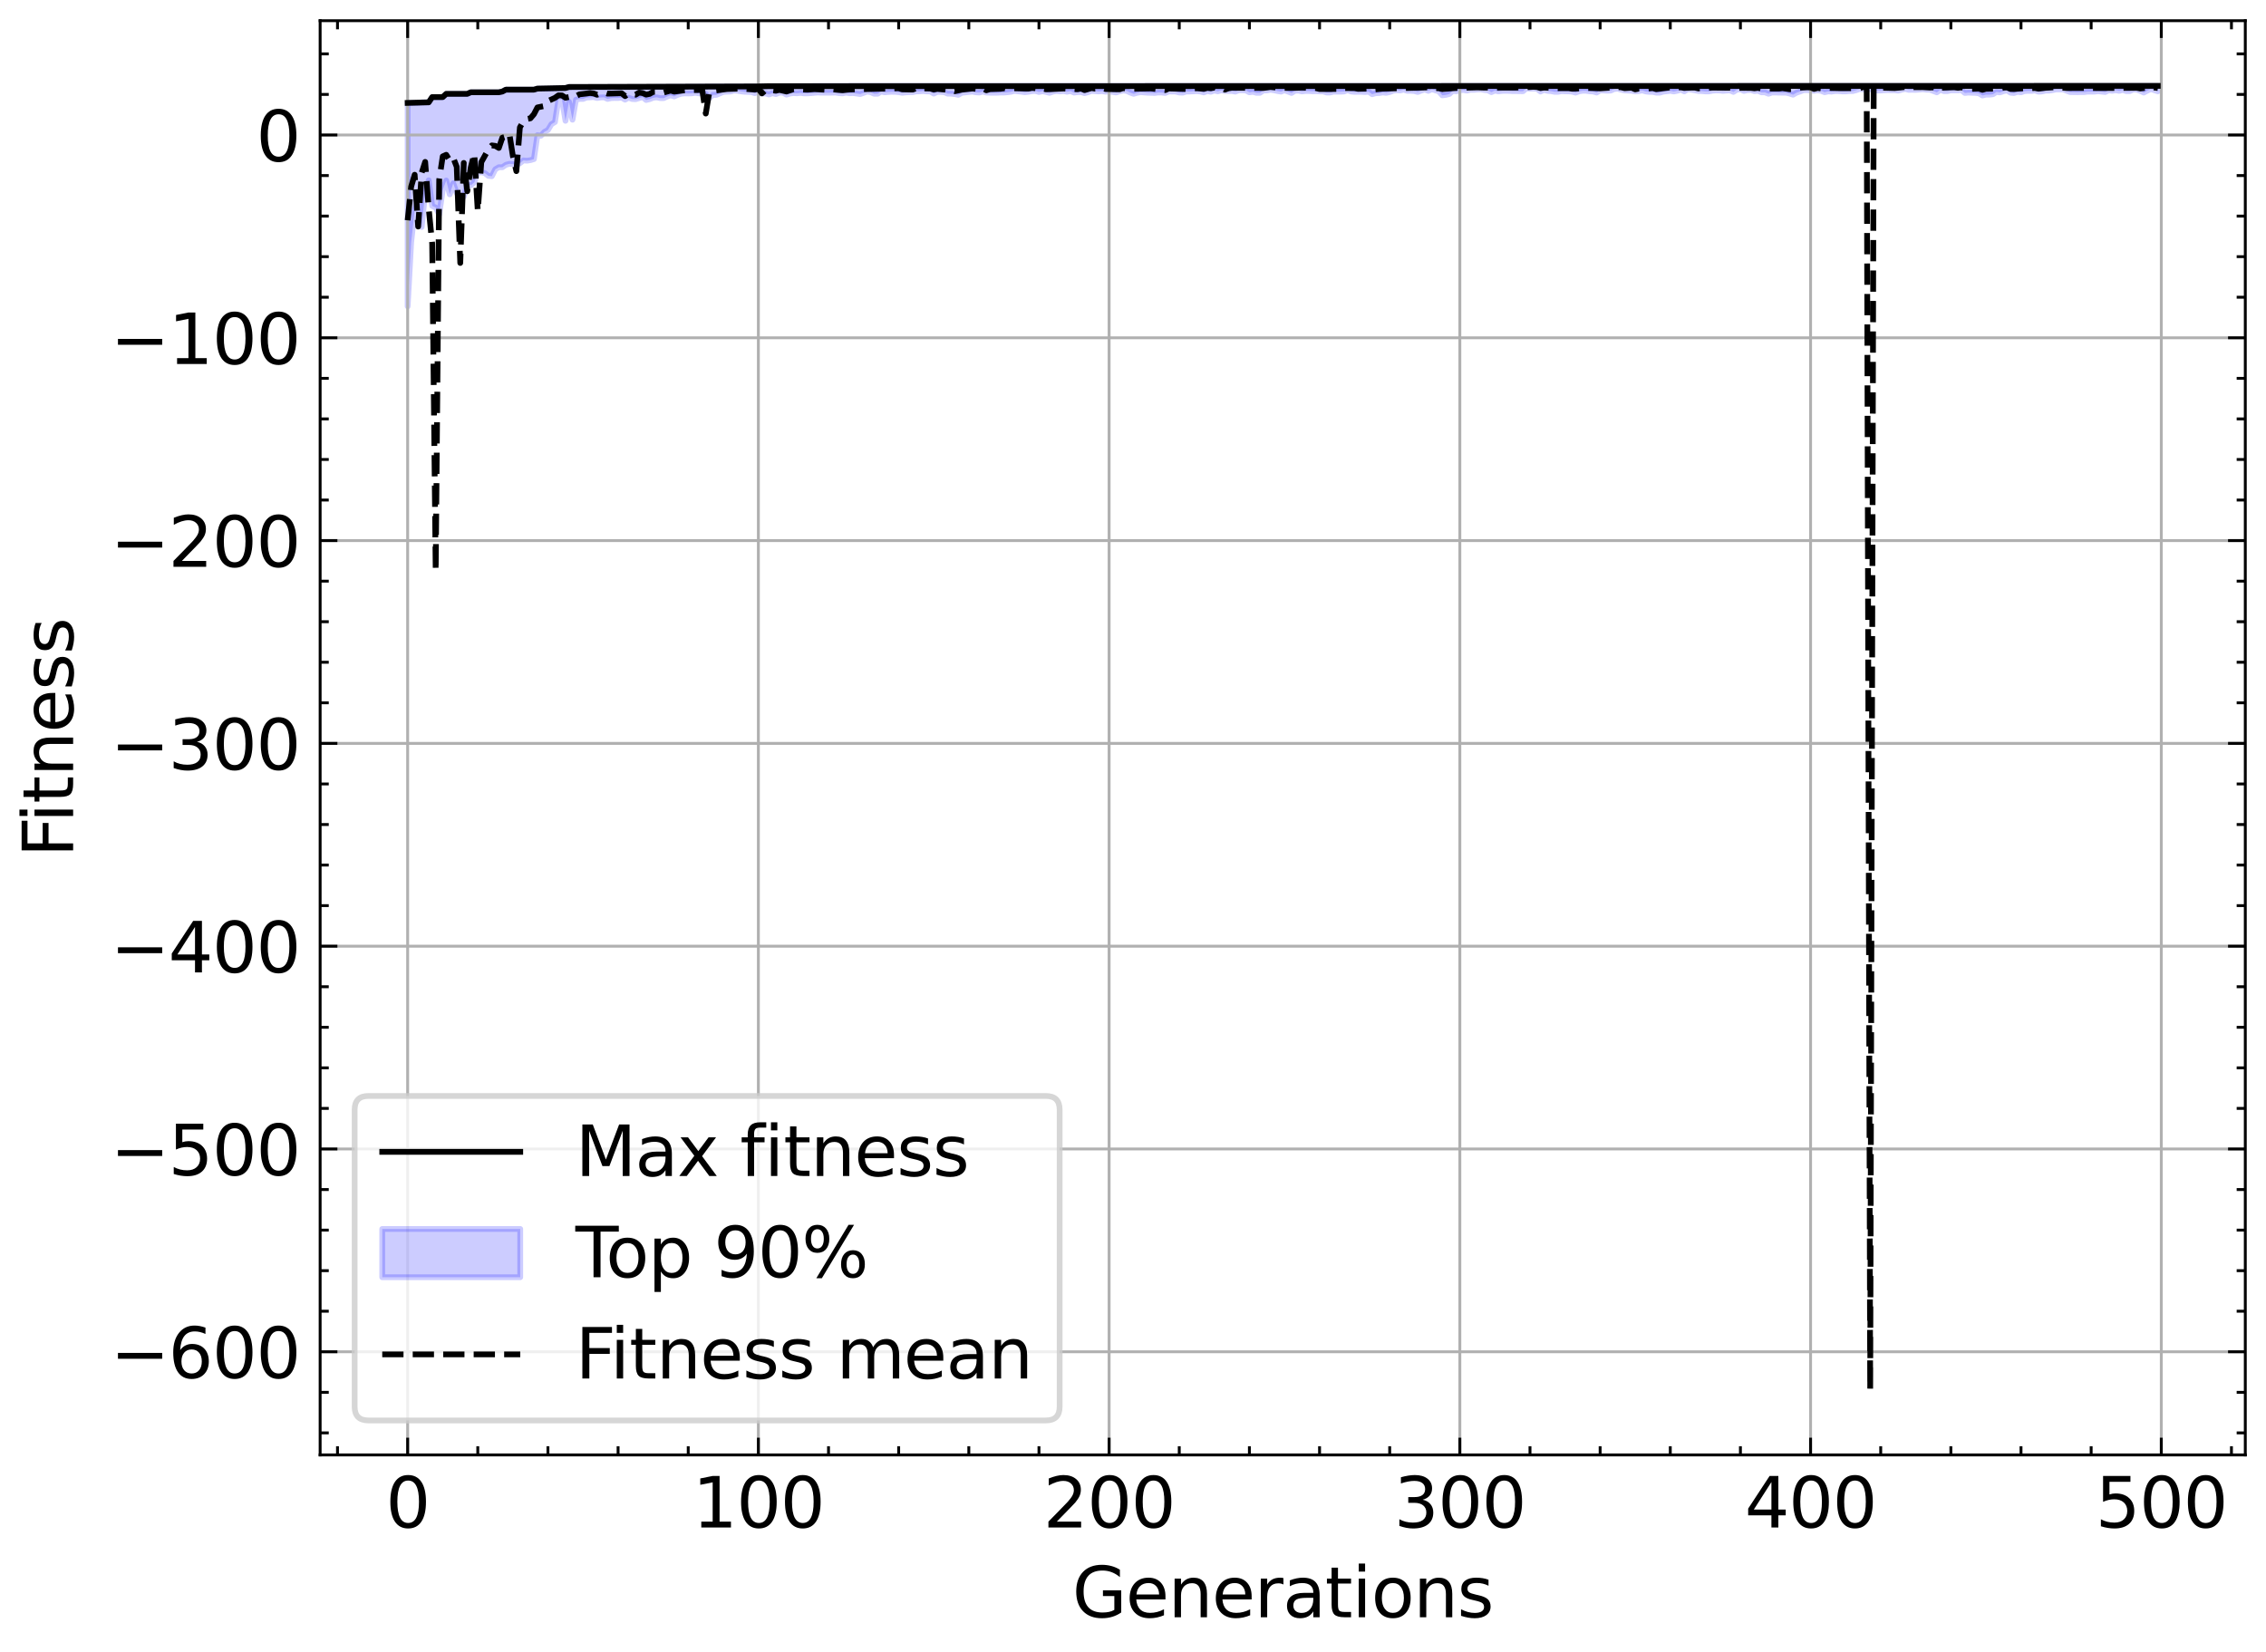 <?xml version="1.0" encoding="utf-8" standalone="no"?>
<!DOCTYPE svg PUBLIC "-//W3C//DTD SVG 1.1//EN"
  "http://www.w3.org/Graphics/SVG/1.1/DTD/svg11.dtd">
<svg xmlns:xlink="http://www.w3.org/1999/xlink" width="394.074pt" height="287.408pt" viewBox="0 0 394.074 287.408" xmlns="http://www.w3.org/2000/svg" version="1.1">
 <defs>
  <style type="text/css">*{stroke-linejoin: round; stroke-linecap: butt}</style>
 </defs>
 <g id="figure_1">
  <g id="patch_1">
   <path d="M 0 287.408 
L 394.074 287.408 
L 394.074 0 
L 0 0 
z
" style="fill: #ffffff"/>
  </g>
  <g id="axes_1">
   <g id="patch_2">
    <path d="M 55.674 253.08 
L 390.474 253.08 
L 390.474 3.6 
L 55.674 3.6 
z
" style="fill: #ffffff"/>
   </g>
   <g id="PolyCollection_1">
    <defs>
     <path id="mbde2d03755" d="M 70.893 -269.508 
L 70.893 -234.122 
L 71.503 -245.233 
L 72.112 -250.79 
L 72.722 -252.312 
L 73.332 -247.923 
L 73.942 -253.94 
L 74.552 -256.046 
L 75.162 -251.584 
L 75.772 -251.314 
L 76.382 -250.113 
L 76.992 -254.353 
L 77.602 -256.008 
L 78.212 -253.599 
L 78.822 -255.527 
L 79.432 -253.809 
L 80.042 -253.244 
L 80.652 -253.2 
L 81.262 -255.294 
L 81.872 -255.171 
L 82.482 -255.674 
L 83.091 -257.357 
L 83.701 -257.458 
L 84.311 -257.303 
L 84.921 -256.814 
L 85.531 -256.755 
L 86.141 -257.966 
L 86.751 -258.323 
L 87.361 -258.316 
L 87.971 -258.737 
L 88.581 -258.908 
L 89.191 -258.858 
L 89.801 -258.764 
L 90.411 -259.015 
L 91.021 -259.506 
L 91.631 -259.454 
L 92.241 -259.547 
L 92.851 -259.729 
L 93.461 -263.888 
L 94.071 -263.798 
L 94.68 -264.471 
L 95.29 -264.797 
L 95.9 -265.808 
L 96.51 -266.176 
L 97.12 -270.101 
L 97.73 -270.129 
L 98.34 -266.392 
L 98.95 -269.713 
L 99.56 -266.583 
L 100.17 -270.073 
L 100.78 -270.196 
L 101.39 -270.196 
L 102 -270.439 
L 102.61 -270.473 
L 103.22 -270.527 
L 103.83 -270.355 
L 104.44 -270.456 
L 105.05 -270.481 
L 105.66 -270.199 
L 106.269 -270.336 
L 106.879 -270.365 
L 107.489 -270.358 
L 108.099 -270.416 
L 108.709 -270.076 
L 109.319 -270.416 
L 109.929 -270.187 
L 110.539 -270.156 
L 111.149 -270.35 
L 111.759 -270.528 
L 112.369 -270.012 
L 112.979 -270.163 
L 113.589 -270.402 
L 114.199 -270.475 
L 114.809 -270.34 
L 115.419 -270.334 
L 116.029 -270.621 
L 116.639 -270.833 
L 117.249 -270.63 
L 117.858 -270.911 
L 118.468 -271.108 
L 119.078 -271.167 
L 119.688 -271.15 
L 120.298 -271.171 
L 120.908 -271.271 
L 121.518 -271.171 
L 122.128 -271.183 
L 122.738 -271.072 
L 123.348 -270.339 
L 123.958 -270.896 
L 124.568 -270.9 
L 125.178 -271.154 
L 125.788 -271.419 
L 126.398 -271.463 
L 127.008 -271.483 
L 127.618 -271.656 
L 128.228 -271.623 
L 128.838 -271.519 
L 129.447 -271.445 
L 130.057 -271.422 
L 130.667 -271.391 
L 131.277 -271.198 
L 131.887 -271.446 
L 132.497 -271.129 
L 133.107 -271.162 
L 133.717 -270.975 
L 134.327 -271.198 
L 134.937 -271.048 
L 135.547 -271.291 
L 136.157 -271.291 
L 136.767 -270.949 
L 137.377 -271.132 
L 137.987 -271.218 
L 138.597 -271.181 
L 139.207 -271.248 
L 139.817 -271.168 
L 140.427 -271.168 
L 141.036 -271.207 
L 141.646 -271.266 
L 142.256 -271.316 
L 142.866 -271.279 
L 143.476 -271.278 
L 144.086 -271.279 
L 144.696 -271.29 
L 145.306 -271.305 
L 145.916 -271.204 
L 146.526 -271.168 
L 147.136 -271.287 
L 147.746 -271.189 
L 148.356 -271.22 
L 148.966 -271.141 
L 149.576 -271.041 
L 150.186 -271.251 
L 150.796 -271.489 
L 151.406 -271.375 
L 152.016 -271.102 
L 152.625 -271.105 
L 153.235 -271.493 
L 153.845 -271.349 
L 154.455 -271.409 
L 155.065 -271.438 
L 155.675 -271.431 
L 156.285 -271.375 
L 156.895 -271.269 
L 157.505 -271.331 
L 158.115 -271.371 
L 158.725 -271.382 
L 159.335 -271.505 
L 159.945 -271.522 
L 160.555 -271.572 
L 161.165 -271.502 
L 161.775 -271.502 
L 162.385 -271.125 
L 162.995 -271.42 
L 163.605 -271.414 
L 164.214 -271.376 
L 164.824 -271.111 
L 165.434 -271.111 
L 166.044 -271.04 
L 166.654 -270.909 
L 167.264 -271.264 
L 167.874 -271.334 
L 168.484 -271.404 
L 169.094 -271.473 
L 169.704 -271.349 
L 170.314 -271.311 
L 170.924 -271.485 
L 171.534 -271.307 
L 172.144 -271.28 
L 172.754 -271.269 
L 173.364 -271.274 
L 173.974 -271.312 
L 174.584 -271.309 
L 175.194 -271.358 
L 175.803 -271.44 
L 176.413 -271.598 
L 177.023 -271.519 
L 177.633 -271.453 
L 178.243 -271.364 
L 178.853 -271.44 
L 179.463 -271.551 
L 180.073 -271.59 
L 180.683 -271.405 
L 181.293 -271.544 
L 181.903 -271.418 
L 182.513 -271.256 
L 183.123 -271.472 
L 183.733 -271.569 
L 184.343 -271.513 
L 184.953 -271.568 
L 185.563 -271.445 
L 186.173 -271.569 
L 186.783 -271.301 
L 187.392 -271.373 
L 188.002 -271.388 
L 188.612 -271.202 
L 189.222 -271.367 
L 189.832 -271.605 
L 190.442 -271.553 
L 191.052 -271.497 
L 191.662 -271.553 
L 192.272 -271.454 
L 192.882 -271.51 
L 193.492 -271.421 
L 194.102 -271.317 
L 194.712 -271.526 
L 195.322 -271.668 
L 195.932 -271.604 
L 196.542 -271.309 
L 197.152 -271.088 
L 197.762 -271.27 
L 198.372 -271.383 
L 198.981 -271.321 
L 199.591 -271.276 
L 200.201 -271.259 
L 200.811 -271.233 
L 201.421 -271.318 
L 202.031 -271.311 
L 202.641 -271.233 
L 203.251 -271.491 
L 203.861 -271.487 
L 204.471 -271.475 
L 205.081 -271.314 
L 205.691 -271.289 
L 206.301 -271.487 
L 206.911 -271.487 
L 207.521 -271.517 
L 208.131 -271.549 
L 208.741 -271.487 
L 209.351 -271.331 
L 209.961 -271.575 
L 210.57 -271.446 
L 211.18 -271.657 
L 211.79 -271.519 
L 212.4 -271.704 
L 213.01 -271.575 
L 213.62 -271.575 
L 214.23 -271.575 
L 214.84 -271.472 
L 215.45 -271.708 
L 216.06 -271.708 
L 216.67 -271.675 
L 217.28 -271.349 
L 217.89 -271.435 
L 218.5 -271.259 
L 219.11 -271.265 
L 219.72 -271.674 
L 220.33 -271.674 
L 220.94 -271.799 
L 221.55 -271.708 
L 222.159 -271.575 
L 222.769 -271.47 
L 223.379 -271.698 
L 223.989 -271.484 
L 224.599 -271.237 
L 225.209 -271.618 
L 225.819 -271.643 
L 226.429 -271.503 
L 227.039 -271.578 
L 227.649 -271.578 
L 228.259 -271.532 
L 228.869 -271.551 
L 229.479 -271.502 
L 230.089 -271.51 
L 230.699 -271.317 
L 231.309 -271.317 
L 231.919 -271.469 
L 232.529 -271.461 
L 233.139 -271.461 
L 233.748 -271.492 
L 234.358 -271.736 
L 234.968 -271.492 
L 235.578 -271.426 
L 236.188 -271.442 
L 236.798 -271.435 
L 237.408 -271.393 
L 238.018 -271.464 
L 238.628 -271.022 
L 239.238 -271.197 
L 239.848 -271.219 
L 240.458 -271.326 
L 241.068 -271.257 
L 241.678 -271.395 
L 242.288 -271.635 
L 242.898 -271.709 
L 243.508 -271.675 
L 244.118 -271.816 
L 244.727 -271.612 
L 245.337 -271.616 
L 245.947 -271.572 
L 246.557 -271.412 
L 247.167 -271.647 
L 247.777 -271.849 
L 248.387 -271.603 
L 248.997 -271.89 
L 249.607 -271.702 
L 250.217 -271.527 
L 250.827 -270.824 
L 251.437 -270.898 
L 252.047 -271.058 
L 252.657 -271.612 
L 253.267 -271.524 
L 253.877 -271.702 
L 254.487 -271.763 
L 255.097 -271.645 
L 255.707 -271.79 
L 256.316 -271.783 
L 256.926 -271.851 
L 257.536 -271.869 
L 258.146 -271.757 
L 258.756 -271.696 
L 259.366 -271.378 
L 259.976 -271.65 
L 260.586 -271.512 
L 261.196 -271.599 
L 261.806 -271.614 
L 262.416 -271.599 
L 263.026 -271.559 
L 263.636 -271.559 
L 264.246 -271.543 
L 264.856 -271.538 
L 265.466 -272.044 
L 266.076 -271.986 
L 266.686 -271.986 
L 267.296 -271.963 
L 267.905 -271.49 
L 268.515 -271.777 
L 269.125 -271.605 
L 269.735 -271.555 
L 270.345 -271.435 
L 270.955 -271.433 
L 271.565 -271.55 
L 272.175 -271.525 
L 272.785 -271.515 
L 273.395 -271.466 
L 274.005 -271.294 
L 274.615 -271.521 
L 275.225 -271.616 
L 275.835 -271.616 
L 276.445 -271.521 
L 277.055 -271.49 
L 277.665 -271.308 
L 278.275 -271.684 
L 278.885 -271.664 
L 279.494 -271.631 
L 280.104 -271.645 
L 280.714 -271.919 
L 281.324 -271.989 
L 281.934 -271.806 
L 282.544 -271.687 
L 283.154 -271.643 
L 283.764 -271.622 
L 284.374 -271.506 
L 284.984 -271.563 
L 285.594 -271.675 
L 286.204 -271.502 
L 286.814 -271.426 
L 287.424 -271.426 
L 288.034 -271.287 
L 288.644 -271.287 
L 289.254 -271.461 
L 289.864 -271.534 
L 290.474 -271.611 
L 291.083 -271.489 
L 291.693 -271.621 
L 292.303 -271.821 
L 292.913 -271.518 
L 293.523 -271.885 
L 294.133 -271.804 
L 294.743 -271.711 
L 295.353 -271.583 
L 295.963 -271.565 
L 296.573 -271.506 
L 297.183 -271.506 
L 297.793 -271.632 
L 298.403 -271.682 
L 299.013 -271.669 
L 299.623 -271.604 
L 300.233 -271.65 
L 300.843 -271.688 
L 301.453 -271.42 
L 302.063 -271.82 
L 302.672 -271.87 
L 303.282 -271.59 
L 303.892 -271.727 
L 304.502 -271.75 
L 305.112 -271.561 
L 305.722 -271.621 
L 306.332 -271.343 
L 306.942 -271.343 
L 307.552 -271.096 
L 308.162 -271.314 
L 308.772 -271.314 
L 309.382 -271.292 
L 309.992 -271.287 
L 310.602 -271.287 
L 311.212 -271.138 
L 311.822 -270.933 
L 312.432 -271.287 
L 313.042 -271.488 
L 313.652 -271.727 
L 314.261 -271.735 
L 314.871 -271.693 
L 315.481 -271.616 
L 316.091 -271.693 
L 316.701 -271.616 
L 317.311 -271.362 
L 317.921 -271.508 
L 318.531 -271.474 
L 319.141 -271.571 
L 319.751 -271.563 
L 320.361 -271.508 
L 320.971 -271.508 
L 321.581 -271.567 
L 322.191 -271.563 
L 322.801 -271.721 
L 323.411 -271.946 
L 324.021 -271.849 
L 324.631 -272.023 
L 325.241 -271.925 
L 325.85 -271.702 
L 326.46 -271.665 
L 327.07 -271.665 
L 327.68 -271.713 
L 328.29 -271.733 
L 328.9 -271.713 
L 329.51 -271.713 
L 330.12 -271.639 
L 330.73 -271.806 
L 331.34 -271.941 
L 331.95 -271.776 
L 332.56 -271.789 
L 333.17 -271.776 
L 333.78 -271.834 
L 334.39 -271.892 
L 335 -271.811 
L 335.61 -271.811 
L 336.22 -271.574 
L 336.83 -271.346 
L 337.439 -271.792 
L 338.049 -271.558 
L 338.659 -271.558 
L 339.269 -271.694 
L 339.879 -271.694 
L 340.489 -271.694 
L 341.099 -271.737 
L 341.709 -271.234 
L 342.319 -271.299 
L 342.929 -271.268 
L 343.539 -271.253 
L 344.149 -271.174 
L 344.759 -270.795 
L 345.369 -270.943 
L 345.979 -270.943 
L 346.589 -271.012 
L 347.199 -271.416 
L 347.809 -271.335 
L 348.419 -271.54 
L 349.028 -271.688 
L 349.638 -271.279 
L 350.248 -271.222 
L 350.858 -271.43 
L 351.468 -271.346 
L 352.078 -271.565 
L 352.688 -271.601 
L 353.298 -271.596 
L 353.908 -271.672 
L 354.518 -271.451 
L 355.128 -271.503 
L 355.738 -271.638 
L 356.348 -271.638 
L 356.958 -271.73 
L 357.568 -271.861 
L 358.178 -271.861 
L 358.788 -271.861 
L 359.398 -271.63 
L 360.008 -271.39 
L 360.617 -271.381 
L 361.227 -271.371 
L 361.837 -271.39 
L 362.447 -271.39 
L 363.057 -271.468 
L 363.667 -271.459 
L 364.277 -271.468 
L 364.887 -271.538 
L 365.497 -271.468 
L 366.107 -271.4 
L 366.717 -271.694 
L 367.327 -271.614 
L 367.937 -271.715 
L 368.547 -271.601 
L 369.157 -271.764 
L 369.767 -271.559 
L 370.377 -271.559 
L 370.987 -271.837 
L 371.597 -271.812 
L 372.206 -271.597 
L 372.816 -271.306 
L 373.426 -271.635 
L 374.036 -271.928 
L 374.646 -271.717 
L 375.256 -271.526 
L 375.256 -272.467 
L 375.256 -272.467 
L 374.646 -272.467 
L 374.036 -272.467 
L 373.426 -272.467 
L 372.816 -272.467 
L 372.206 -272.467 
L 371.597 -272.467 
L 370.987 -272.467 
L 370.377 -272.467 
L 369.767 -272.467 
L 369.157 -272.467 
L 368.547 -272.467 
L 367.937 -272.467 
L 367.327 -272.467 
L 366.717 -272.467 
L 366.107 -272.467 
L 365.497 -272.467 
L 364.887 -272.467 
L 364.277 -272.467 
L 363.667 -272.467 
L 363.057 -272.467 
L 362.447 -272.467 
L 361.837 -272.467 
L 361.227 -272.467 
L 360.617 -272.467 
L 360.008 -272.467 
L 359.398 -272.467 
L 358.788 -272.467 
L 358.178 -272.467 
L 357.568 -272.467 
L 356.958 -272.467 
L 356.348 -272.467 
L 355.738 -272.467 
L 355.128 -272.467 
L 354.518 -272.467 
L 353.908 -272.467 
L 353.298 -272.467 
L 352.688 -272.467 
L 352.078 -272.467 
L 351.468 -272.467 
L 350.858 -272.467 
L 350.248 -272.467 
L 349.638 -272.467 
L 349.028 -272.467 
L 348.419 -272.467 
L 347.809 -272.467 
L 347.199 -272.467 
L 346.589 -272.467 
L 345.979 -272.467 
L 345.369 -272.467 
L 344.759 -272.467 
L 344.149 -272.467 
L 343.539 -272.467 
L 342.929 -272.467 
L 342.319 -272.467 
L 341.709 -272.467 
L 341.099 -272.467 
L 340.489 -272.467 
L 339.879 -272.467 
L 339.269 -272.467 
L 338.659 -272.467 
L 338.049 -272.467 
L 337.439 -272.467 
L 336.83 -272.467 
L 336.22 -272.467 
L 335.61 -272.467 
L 335 -272.467 
L 334.39 -272.467 
L 333.78 -272.467 
L 333.17 -272.467 
L 332.56 -272.467 
L 331.95 -272.467 
L 331.34 -272.467 
L 330.73 -272.467 
L 330.12 -272.467 
L 329.51 -272.467 
L 328.9 -272.467 
L 328.29 -272.467 
L 327.68 -272.467 
L 327.07 -272.467 
L 326.46 -272.467 
L 325.85 -272.467 
L 325.241 -272.467 
L 324.631 -272.467 
L 324.021 -272.467 
L 323.411 -272.467 
L 322.801 -272.467 
L 322.191 -272.467 
L 321.581 -272.467 
L 320.971 -272.467 
L 320.361 -272.467 
L 319.751 -272.467 
L 319.141 -272.467 
L 318.531 -272.467 
L 317.921 -272.467 
L 317.311 -272.467 
L 316.701 -272.467 
L 316.091 -272.467 
L 315.481 -272.467 
L 314.871 -272.467 
L 314.261 -272.467 
L 313.652 -272.467 
L 313.042 -272.467 
L 312.432 -272.467 
L 311.822 -272.467 
L 311.212 -272.467 
L 310.602 -272.467 
L 309.992 -272.467 
L 309.382 -272.467 
L 308.772 -272.467 
L 308.162 -272.467 
L 307.552 -272.467 
L 306.942 -272.467 
L 306.332 -272.467 
L 305.722 -272.467 
L 305.112 -272.467 
L 304.502 -272.467 
L 303.892 -272.467 
L 303.282 -272.467 
L 302.672 -272.467 
L 302.063 -272.467 
L 301.453 -272.467 
L 300.843 -272.467 
L 300.233 -272.467 
L 299.623 -272.467 
L 299.013 -272.467 
L 298.403 -272.467 
L 297.793 -272.467 
L 297.183 -272.467 
L 296.573 -272.467 
L 295.963 -272.467 
L 295.353 -272.467 
L 294.743 -272.467 
L 294.133 -272.467 
L 293.523 -272.467 
L 292.913 -272.467 
L 292.303 -272.467 
L 291.693 -272.467 
L 291.083 -272.467 
L 290.474 -272.467 
L 289.864 -272.467 
L 289.254 -272.467 
L 288.644 -272.467 
L 288.034 -272.467 
L 287.424 -272.467 
L 286.814 -272.467 
L 286.204 -272.467 
L 285.594 -272.467 
L 284.984 -272.467 
L 284.374 -272.467 
L 283.764 -272.467 
L 283.154 -272.467 
L 282.544 -272.467 
L 281.934 -272.467 
L 281.324 -272.467 
L 280.714 -272.467 
L 280.104 -272.467 
L 279.494 -272.467 
L 278.885 -272.467 
L 278.275 -272.467 
L 277.665 -272.467 
L 277.055 -272.467 
L 276.445 -272.467 
L 275.835 -272.467 
L 275.225 -272.467 
L 274.615 -272.467 
L 274.005 -272.467 
L 273.395 -272.467 
L 272.785 -272.467 
L 272.175 -272.467 
L 271.565 -272.467 
L 270.955 -272.467 
L 270.345 -272.467 
L 269.735 -272.467 
L 269.125 -272.467 
L 268.515 -272.467 
L 267.905 -272.467 
L 267.296 -272.467 
L 266.686 -272.467 
L 266.076 -272.467 
L 265.466 -272.467 
L 264.856 -272.467 
L 264.246 -272.467 
L 263.636 -272.467 
L 263.026 -272.467 
L 262.416 -272.467 
L 261.806 -272.467 
L 261.196 -272.467 
L 260.586 -272.467 
L 259.976 -272.467 
L 259.366 -272.467 
L 258.756 -272.467 
L 258.146 -272.467 
L 257.536 -272.467 
L 256.926 -272.467 
L 256.316 -272.467 
L 255.707 -272.467 
L 255.097 -272.467 
L 254.487 -272.467 
L 253.877 -272.467 
L 253.267 -272.467 
L 252.657 -272.467 
L 252.047 -272.467 
L 251.437 -272.467 
L 250.827 -272.467 
L 250.217 -272.467 
L 249.607 -272.467 
L 248.997 -272.467 
L 248.387 -272.467 
L 247.777 -272.467 
L 247.167 -272.467 
L 246.557 -272.467 
L 245.947 -272.467 
L 245.337 -272.467 
L 244.727 -272.467 
L 244.118 -272.467 
L 243.508 -272.467 
L 242.898 -272.467 
L 242.288 -272.467 
L 241.678 -272.467 
L 241.068 -272.467 
L 240.458 -272.467 
L 239.848 -272.467 
L 239.238 -272.467 
L 238.628 -272.467 
L 238.018 -272.467 
L 237.408 -272.467 
L 236.798 -272.467 
L 236.188 -272.467 
L 235.578 -272.467 
L 234.968 -272.467 
L 234.358 -272.467 
L 233.748 -272.467 
L 233.139 -272.467 
L 232.529 -272.467 
L 231.919 -272.467 
L 231.309 -272.467 
L 230.699 -272.467 
L 230.089 -272.467 
L 229.479 -272.467 
L 228.869 -272.467 
L 228.259 -272.467 
L 227.649 -272.467 
L 227.039 -272.467 
L 226.429 -272.467 
L 225.819 -272.467 
L 225.209 -272.467 
L 224.599 -272.467 
L 223.989 -272.467 
L 223.379 -272.467 
L 222.769 -272.467 
L 222.159 -272.467 
L 221.55 -272.467 
L 220.94 -272.467 
L 220.33 -272.467 
L 219.72 -272.467 
L 219.11 -272.467 
L 218.5 -272.467 
L 217.89 -272.467 
L 217.28 -272.467 
L 216.67 -272.467 
L 216.06 -272.467 
L 215.45 -272.467 
L 214.84 -272.467 
L 214.23 -272.467 
L 213.62 -272.467 
L 213.01 -272.467 
L 212.4 -272.467 
L 211.79 -272.467 
L 211.18 -272.467 
L 210.57 -272.467 
L 209.961 -272.467 
L 209.351 -272.467 
L 208.741 -272.467 
L 208.131 -272.467 
L 207.521 -272.467 
L 206.911 -272.467 
L 206.301 -272.467 
L 205.691 -272.467 
L 205.081 -272.467 
L 204.471 -272.467 
L 203.861 -272.467 
L 203.251 -272.467 
L 202.641 -272.467 
L 202.031 -272.467 
L 201.421 -272.467 
L 200.811 -272.467 
L 200.201 -272.467 
L 199.591 -272.467 
L 198.981 -272.467 
L 198.372 -272.467 
L 197.762 -272.467 
L 197.152 -272.467 
L 196.542 -272.467 
L 195.932 -272.467 
L 195.322 -272.467 
L 194.712 -272.467 
L 194.102 -272.467 
L 193.492 -272.467 
L 192.882 -272.467 
L 192.272 -272.467 
L 191.662 -272.467 
L 191.052 -272.467 
L 190.442 -272.467 
L 189.832 -272.467 
L 189.222 -272.467 
L 188.612 -272.467 
L 188.002 -272.467 
L 187.392 -272.467 
L 186.783 -272.467 
L 186.173 -272.467 
L 185.563 -272.467 
L 184.953 -272.467 
L 184.343 -272.467 
L 183.733 -272.467 
L 183.123 -272.467 
L 182.513 -272.467 
L 181.903 -272.467 
L 181.293 -272.467 
L 180.683 -272.467 
L 180.073 -272.467 
L 179.463 -272.467 
L 178.853 -272.467 
L 178.243 -272.467 
L 177.633 -272.467 
L 177.023 -272.467 
L 176.413 -272.467 
L 175.803 -272.467 
L 175.194 -272.467 
L 174.584 -272.467 
L 173.974 -272.467 
L 173.364 -272.467 
L 172.754 -272.467 
L 172.144 -272.467 
L 171.534 -272.467 
L 170.924 -272.467 
L 170.314 -272.467 
L 169.704 -272.467 
L 169.094 -272.467 
L 168.484 -272.467 
L 167.874 -272.467 
L 167.264 -272.467 
L 166.654 -272.467 
L 166.044 -272.467 
L 165.434 -272.467 
L 164.824 -272.467 
L 164.214 -272.467 
L 163.605 -272.467 
L 162.995 -272.467 
L 162.385 -272.467 
L 161.775 -272.467 
L 161.165 -272.467 
L 160.555 -272.467 
L 159.945 -272.467 
L 159.335 -272.467 
L 158.725 -272.467 
L 158.115 -272.467 
L 157.505 -272.467 
L 156.895 -272.467 
L 156.285 -272.467 
L 155.675 -272.467 
L 155.065 -272.467 
L 154.455 -272.467 
L 153.845 -272.467 
L 153.235 -272.467 
L 152.625 -272.467 
L 152.016 -272.467 
L 151.406 -272.467 
L 150.796 -272.467 
L 150.186 -272.467 
L 149.576 -272.467 
L 148.966 -272.467 
L 148.356 -272.465 
L 147.746 -272.465 
L 147.136 -272.465 
L 146.526 -272.465 
L 145.916 -272.465 
L 145.306 -272.465 
L 144.696 -272.465 
L 144.086 -272.465 
L 143.476 -272.465 
L 142.866 -272.465 
L 142.256 -272.463 
L 141.646 -272.463 
L 141.036 -272.439 
L 140.427 -272.439 
L 139.817 -272.439 
L 139.207 -272.439 
L 138.597 -272.439 
L 137.987 -272.422 
L 137.377 -272.419 
L 136.767 -272.419 
L 136.157 -272.419 
L 135.547 -272.419 
L 134.937 -272.419 
L 134.327 -272.419 
L 133.717 -272.419 
L 133.107 -272.419 
L 132.497 -272.419 
L 131.887 -272.377 
L 131.277 -272.377 
L 130.667 -272.377 
L 130.057 -272.377 
L 129.447 -272.377 
L 128.838 -272.377 
L 128.228 -272.377 
L 127.618 -272.377 
L 127.008 -272.377 
L 126.398 -272.377 
L 125.788 -272.377 
L 125.178 -272.377 
L 124.568 -272.377 
L 123.958 -272.377 
L 123.348 -272.354 
L 122.738 -272.353 
L 122.128 -272.354 
L 121.518 -272.353 
L 120.908 -272.317 
L 120.298 -272.317 
L 119.688 -272.317 
L 119.078 -272.317 
L 118.468 -272.314 
L 117.858 -272.314 
L 117.249 -272.314 
L 116.639 -272.314 
L 116.029 -272.298 
L 115.419 -272.298 
L 114.809 -272.298 
L 114.199 -272.298 
L 113.589 -272.274 
L 112.979 -272.274 
L 112.369 -272.274 
L 111.759 -272.274 
L 111.149 -272.274 
L 110.539 -272.274 
L 109.929 -272.274 
L 109.319 -272.274 
L 108.709 -272.274 
L 108.099 -272.274 
L 107.489 -272.274 
L 106.879 -272.274 
L 106.269 -272.274 
L 105.66 -272.274 
L 105.05 -272.274 
L 104.44 -272.274 
L 103.83 -272.274 
L 103.22 -272.274 
L 102.61 -272.274 
L 102 -272.274 
L 101.39 -272.274 
L 100.78 -272.274 
L 100.17 -272.274 
L 99.56 -272.274 
L 98.95 -272.274 
L 98.34 -272.098 
L 97.73 -272.098 
L 97.12 -272.098 
L 96.51 -272.098 
L 95.9 -272.029 
L 95.29 -271.996 
L 94.68 -271.996 
L 94.071 -271.996 
L 93.461 -271.996 
L 92.851 -271.813 
L 92.241 -271.813 
L 91.631 -271.813 
L 91.021 -271.813 
L 90.411 -271.813 
L 89.801 -271.813 
L 89.191 -271.813 
L 88.581 -271.813 
L 87.971 -271.813 
L 87.361 -271.485 
L 86.751 -271.358 
L 86.141 -271.358 
L 85.531 -271.358 
L 84.921 -271.358 
L 84.311 -271.358 
L 83.701 -271.358 
L 83.091 -271.358 
L 82.482 -271.358 
L 81.872 -271.358 
L 81.262 -271.085 
L 80.652 -271.085 
L 80.042 -271.085 
L 79.432 -271.085 
L 78.822 -271.085 
L 78.212 -271.085 
L 77.602 -271.085 
L 76.992 -270.518 
L 76.382 -270.518 
L 75.772 -270.518 
L 75.162 -270.518 
L 74.552 -269.607 
L 73.942 -269.607 
L 73.332 -269.606 
L 72.722 -269.508 
L 72.112 -269.508 
L 71.503 -269.508 
L 70.893 -269.508 
z
" style="stroke: #0000ff; stroke-opacity: 0.2"/>
    </defs>
    <g clip-path="url(#p15f7963a48)">
     <use xlink:href="#mbde2d03755" x="0" y="287.408" style="fill: #0000ff; fill-opacity: 0.2; stroke: #0000ff; stroke-opacity: 0.2"/>
    </g>
   </g>
   <g id="matplotlib.axis_1">
    <g id="xtick_1">
     <g id="line2d_1">
      <path d="M 70.893 253.08 
L 70.893 3.6 
" clip-path="url(#p15f7963a48)" style="fill: none; stroke: #b0b0b0; stroke-width: 0.5; stroke-linecap: square"/>
     </g>
     <g id="line2d_2">
      <defs>
       <path id="md7f0543183" d="M 0 0 
L 0 -3 
" style="stroke: #000000; stroke-width: 0.5"/>
      </defs>
      <g>
       <use xlink:href="#md7f0543183" x="70.893" y="253.08" style="stroke: #000000; stroke-width: 0.5"/>
      </g>
     </g>
     <g id="line2d_3">
      <defs>
       <path id="m887923d3b2" d="M 0 0 
L 0 3 
" style="stroke: #000000; stroke-width: 0.5"/>
      </defs>
      <g>
       <use xlink:href="#m887923d3b2" x="70.893" y="3.6" style="stroke: #000000; stroke-width: 0.5"/>
      </g>
     </g>
     <g id="text_1">
      <!-- 0 -->
      <g transform="translate(67.075 265.698) scale(0.12 -0.12)">
       <defs>
        <path id="DejaVuSans-30" d="M 2034 4250 
Q 1547 4250 1301 3770 
Q 1056 3291 1056 2328 
Q 1056 1369 1301 889 
Q 1547 409 2034 409 
Q 2525 409 2770 889 
Q 3016 1369 3016 2328 
Q 3016 3291 2770 3770 
Q 2525 4250 2034 4250 
z
M 2034 4750 
Q 2819 4750 3233 4129 
Q 3647 3509 3647 2328 
Q 3647 1150 3233 529 
Q 2819 -91 2034 -91 
Q 1250 -91 836 529 
Q 422 1150 422 2328 
Q 422 3509 836 4129 
Q 1250 4750 2034 4750 
z
" transform="scale(0.016)"/>
       </defs>
       <use xlink:href="#DejaVuSans-30"/>
      </g>
     </g>
    </g>
    <g id="xtick_2">
     <g id="line2d_4">
      <path d="M 131.887 253.08 
L 131.887 3.6 
" clip-path="url(#p15f7963a48)" style="fill: none; stroke: #b0b0b0; stroke-width: 0.5; stroke-linecap: square"/>
     </g>
     <g id="line2d_5">
      <g>
       <use xlink:href="#md7f0543183" x="131.887" y="253.08" style="stroke: #000000; stroke-width: 0.5"/>
      </g>
     </g>
     <g id="line2d_6">
      <g>
       <use xlink:href="#m887923d3b2" x="131.887" y="3.6" style="stroke: #000000; stroke-width: 0.5"/>
      </g>
     </g>
     <g id="text_2">
      <!-- 100 -->
      <g transform="translate(120.435 265.698) scale(0.12 -0.12)">
       <defs>
        <path id="DejaVuSans-31" d="M 794 531 
L 1825 531 
L 1825 4091 
L 703 3866 
L 703 4441 
L 1819 4666 
L 2450 4666 
L 2450 531 
L 3481 531 
L 3481 0 
L 794 0 
L 794 531 
z
" transform="scale(0.016)"/>
       </defs>
       <use xlink:href="#DejaVuSans-31"/>
       <use xlink:href="#DejaVuSans-30" x="63.623"/>
       <use xlink:href="#DejaVuSans-30" x="127.246"/>
      </g>
     </g>
    </g>
    <g id="xtick_3">
     <g id="line2d_7">
      <path d="M 192.882 253.08 
L 192.882 3.6 
" clip-path="url(#p15f7963a48)" style="fill: none; stroke: #b0b0b0; stroke-width: 0.5; stroke-linecap: square"/>
     </g>
     <g id="line2d_8">
      <g>
       <use xlink:href="#md7f0543183" x="192.882" y="253.08" style="stroke: #000000; stroke-width: 0.5"/>
      </g>
     </g>
     <g id="line2d_9">
      <g>
       <use xlink:href="#m887923d3b2" x="192.882" y="3.6" style="stroke: #000000; stroke-width: 0.5"/>
      </g>
     </g>
     <g id="text_3">
      <!-- 200 -->
      <g transform="translate(181.429 265.698) scale(0.12 -0.12)">
       <defs>
        <path id="DejaVuSans-32" d="M 1228 531 
L 3431 531 
L 3431 0 
L 469 0 
L 469 531 
Q 828 903 1448 1529 
Q 2069 2156 2228 2338 
Q 2531 2678 2651 2914 
Q 2772 3150 2772 3378 
Q 2772 3750 2511 3984 
Q 2250 4219 1831 4219 
Q 1534 4219 1204 4116 
Q 875 4013 500 3803 
L 500 4441 
Q 881 4594 1212 4672 
Q 1544 4750 1819 4750 
Q 2544 4750 2975 4387 
Q 3406 4025 3406 3419 
Q 3406 3131 3298 2873 
Q 3191 2616 2906 2266 
Q 2828 2175 2409 1742 
Q 1991 1309 1228 531 
z
" transform="scale(0.016)"/>
       </defs>
       <use xlink:href="#DejaVuSans-32"/>
       <use xlink:href="#DejaVuSans-30" x="63.623"/>
       <use xlink:href="#DejaVuSans-30" x="127.246"/>
      </g>
     </g>
    </g>
    <g id="xtick_4">
     <g id="line2d_10">
      <path d="M 253.877 253.08 
L 253.877 3.6 
" clip-path="url(#p15f7963a48)" style="fill: none; stroke: #b0b0b0; stroke-width: 0.5; stroke-linecap: square"/>
     </g>
     <g id="line2d_11">
      <g>
       <use xlink:href="#md7f0543183" x="253.877" y="253.08" style="stroke: #000000; stroke-width: 0.5"/>
      </g>
     </g>
     <g id="line2d_12">
      <g>
       <use xlink:href="#m887923d3b2" x="253.877" y="3.6" style="stroke: #000000; stroke-width: 0.5"/>
      </g>
     </g>
     <g id="text_4">
      <!-- 300 -->
      <g transform="translate(242.424 265.698) scale(0.12 -0.12)">
       <defs>
        <path id="DejaVuSans-33" d="M 2597 2516 
Q 3050 2419 3304 2112 
Q 3559 1806 3559 1356 
Q 3559 666 3084 287 
Q 2609 -91 1734 -91 
Q 1441 -91 1130 -33 
Q 819 25 488 141 
L 488 750 
Q 750 597 1062 519 
Q 1375 441 1716 441 
Q 2309 441 2620 675 
Q 2931 909 2931 1356 
Q 2931 1769 2642 2001 
Q 2353 2234 1838 2234 
L 1294 2234 
L 1294 2753 
L 1863 2753 
Q 2328 2753 2575 2939 
Q 2822 3125 2822 3475 
Q 2822 3834 2567 4026 
Q 2313 4219 1838 4219 
Q 1578 4219 1281 4162 
Q 984 4106 628 3988 
L 628 4550 
Q 988 4650 1302 4700 
Q 1616 4750 1894 4750 
Q 2613 4750 3031 4423 
Q 3450 4097 3450 3541 
Q 3450 3153 3228 2886 
Q 3006 2619 2597 2516 
z
" transform="scale(0.016)"/>
       </defs>
       <use xlink:href="#DejaVuSans-33"/>
       <use xlink:href="#DejaVuSans-30" x="63.623"/>
       <use xlink:href="#DejaVuSans-30" x="127.246"/>
      </g>
     </g>
    </g>
    <g id="xtick_5">
     <g id="line2d_13">
      <path d="M 314.871 253.08 
L 314.871 3.6 
" clip-path="url(#p15f7963a48)" style="fill: none; stroke: #b0b0b0; stroke-width: 0.5; stroke-linecap: square"/>
     </g>
     <g id="line2d_14">
      <g>
       <use xlink:href="#md7f0543183" x="314.871" y="253.08" style="stroke: #000000; stroke-width: 0.5"/>
      </g>
     </g>
     <g id="line2d_15">
      <g>
       <use xlink:href="#m887923d3b2" x="314.871" y="3.6" style="stroke: #000000; stroke-width: 0.5"/>
      </g>
     </g>
     <g id="text_5">
      <!-- 400 -->
      <g transform="translate(303.419 265.698) scale(0.12 -0.12)">
       <defs>
        <path id="DejaVuSans-34" d="M 2419 4116 
L 825 1625 
L 2419 1625 
L 2419 4116 
z
M 2253 4666 
L 3047 4666 
L 3047 1625 
L 3713 1625 
L 3713 1100 
L 3047 1100 
L 3047 0 
L 2419 0 
L 2419 1100 
L 313 1100 
L 313 1709 
L 2253 4666 
z
" transform="scale(0.016)"/>
       </defs>
       <use xlink:href="#DejaVuSans-34"/>
       <use xlink:href="#DejaVuSans-30" x="63.623"/>
       <use xlink:href="#DejaVuSans-30" x="127.246"/>
      </g>
     </g>
    </g>
    <g id="xtick_6">
     <g id="line2d_16">
      <path d="M 375.866 253.08 
L 375.866 3.6 
" clip-path="url(#p15f7963a48)" style="fill: none; stroke: #b0b0b0; stroke-width: 0.5; stroke-linecap: square"/>
     </g>
     <g id="line2d_17">
      <g>
       <use xlink:href="#md7f0543183" x="375.866" y="253.08" style="stroke: #000000; stroke-width: 0.5"/>
      </g>
     </g>
     <g id="line2d_18">
      <g>
       <use xlink:href="#m887923d3b2" x="375.866" y="3.6" style="stroke: #000000; stroke-width: 0.5"/>
      </g>
     </g>
     <g id="text_6">
      <!-- 500 -->
      <g transform="translate(364.414 265.698) scale(0.12 -0.12)">
       <defs>
        <path id="DejaVuSans-35" d="M 691 4666 
L 3169 4666 
L 3169 4134 
L 1269 4134 
L 1269 2991 
Q 1406 3038 1543 3061 
Q 1681 3084 1819 3084 
Q 2600 3084 3056 2656 
Q 3513 2228 3513 1497 
Q 3513 744 3044 326 
Q 2575 -91 1722 -91 
Q 1428 -91 1123 -41 
Q 819 9 494 109 
L 494 744 
Q 775 591 1075 516 
Q 1375 441 1709 441 
Q 2250 441 2565 725 
Q 2881 1009 2881 1497 
Q 2881 1984 2565 2268 
Q 2250 2553 1709 2553 
Q 1456 2553 1204 2497 
Q 953 2441 691 2322 
L 691 4666 
z
" transform="scale(0.016)"/>
       </defs>
       <use xlink:href="#DejaVuSans-35"/>
       <use xlink:href="#DejaVuSans-30" x="63.623"/>
       <use xlink:href="#DejaVuSans-30" x="127.246"/>
      </g>
     </g>
    </g>
    <g id="xtick_7">
     <g id="line2d_19">
      <defs>
       <path id="mebaa9f3e60" d="M 0 0 
L 0 -1.5 
" style="stroke: #000000; stroke-width: 0.5"/>
      </defs>
      <g>
       <use xlink:href="#mebaa9f3e60" x="58.694" y="253.08" style="stroke: #000000; stroke-width: 0.5"/>
      </g>
     </g>
     <g id="line2d_20">
      <defs>
       <path id="mc96bcd478d" d="M 0 0 
L 0 1.5 
" style="stroke: #000000; stroke-width: 0.5"/>
      </defs>
      <g>
       <use xlink:href="#mc96bcd478d" x="58.694" y="3.6" style="stroke: #000000; stroke-width: 0.5"/>
      </g>
     </g>
    </g>
    <g id="xtick_8">
     <g id="line2d_21">
      <g>
       <use xlink:href="#mebaa9f3e60" x="83.091" y="253.08" style="stroke: #000000; stroke-width: 0.5"/>
      </g>
     </g>
     <g id="line2d_22">
      <g>
       <use xlink:href="#mc96bcd478d" x="83.091" y="3.6" style="stroke: #000000; stroke-width: 0.5"/>
      </g>
     </g>
    </g>
    <g id="xtick_9">
     <g id="line2d_23">
      <g>
       <use xlink:href="#mebaa9f3e60" x="95.29" y="253.08" style="stroke: #000000; stroke-width: 0.5"/>
      </g>
     </g>
     <g id="line2d_24">
      <g>
       <use xlink:href="#mc96bcd478d" x="95.29" y="3.6" style="stroke: #000000; stroke-width: 0.5"/>
      </g>
     </g>
    </g>
    <g id="xtick_10">
     <g id="line2d_25">
      <g>
       <use xlink:href="#mebaa9f3e60" x="107.489" y="253.08" style="stroke: #000000; stroke-width: 0.5"/>
      </g>
     </g>
     <g id="line2d_26">
      <g>
       <use xlink:href="#mc96bcd478d" x="107.489" y="3.6" style="stroke: #000000; stroke-width: 0.5"/>
      </g>
     </g>
    </g>
    <g id="xtick_11">
     <g id="line2d_27">
      <g>
       <use xlink:href="#mebaa9f3e60" x="119.688" y="253.08" style="stroke: #000000; stroke-width: 0.5"/>
      </g>
     </g>
     <g id="line2d_28">
      <g>
       <use xlink:href="#mc96bcd478d" x="119.688" y="3.6" style="stroke: #000000; stroke-width: 0.5"/>
      </g>
     </g>
    </g>
    <g id="xtick_12">
     <g id="line2d_29">
      <g>
       <use xlink:href="#mebaa9f3e60" x="144.086" y="253.08" style="stroke: #000000; stroke-width: 0.5"/>
      </g>
     </g>
     <g id="line2d_30">
      <g>
       <use xlink:href="#mc96bcd478d" x="144.086" y="3.6" style="stroke: #000000; stroke-width: 0.5"/>
      </g>
     </g>
    </g>
    <g id="xtick_13">
     <g id="line2d_31">
      <g>
       <use xlink:href="#mebaa9f3e60" x="156.285" y="253.08" style="stroke: #000000; stroke-width: 0.5"/>
      </g>
     </g>
     <g id="line2d_32">
      <g>
       <use xlink:href="#mc96bcd478d" x="156.285" y="3.6" style="stroke: #000000; stroke-width: 0.5"/>
      </g>
     </g>
    </g>
    <g id="xtick_14">
     <g id="line2d_33">
      <g>
       <use xlink:href="#mebaa9f3e60" x="168.484" y="253.08" style="stroke: #000000; stroke-width: 0.5"/>
      </g>
     </g>
     <g id="line2d_34">
      <g>
       <use xlink:href="#mc96bcd478d" x="168.484" y="3.6" style="stroke: #000000; stroke-width: 0.5"/>
      </g>
     </g>
    </g>
    <g id="xtick_15">
     <g id="line2d_35">
      <g>
       <use xlink:href="#mebaa9f3e60" x="180.683" y="253.08" style="stroke: #000000; stroke-width: 0.5"/>
      </g>
     </g>
     <g id="line2d_36">
      <g>
       <use xlink:href="#mc96bcd478d" x="180.683" y="3.6" style="stroke: #000000; stroke-width: 0.5"/>
      </g>
     </g>
    </g>
    <g id="xtick_16">
     <g id="line2d_37">
      <g>
       <use xlink:href="#mebaa9f3e60" x="205.081" y="253.08" style="stroke: #000000; stroke-width: 0.5"/>
      </g>
     </g>
     <g id="line2d_38">
      <g>
       <use xlink:href="#mc96bcd478d" x="205.081" y="3.6" style="stroke: #000000; stroke-width: 0.5"/>
      </g>
     </g>
    </g>
    <g id="xtick_17">
     <g id="line2d_39">
      <g>
       <use xlink:href="#mebaa9f3e60" x="217.28" y="253.08" style="stroke: #000000; stroke-width: 0.5"/>
      </g>
     </g>
     <g id="line2d_40">
      <g>
       <use xlink:href="#mc96bcd478d" x="217.28" y="3.6" style="stroke: #000000; stroke-width: 0.5"/>
      </g>
     </g>
    </g>
    <g id="xtick_18">
     <g id="line2d_41">
      <g>
       <use xlink:href="#mebaa9f3e60" x="229.479" y="253.08" style="stroke: #000000; stroke-width: 0.5"/>
      </g>
     </g>
     <g id="line2d_42">
      <g>
       <use xlink:href="#mc96bcd478d" x="229.479" y="3.6" style="stroke: #000000; stroke-width: 0.5"/>
      </g>
     </g>
    </g>
    <g id="xtick_19">
     <g id="line2d_43">
      <g>
       <use xlink:href="#mebaa9f3e60" x="241.678" y="253.08" style="stroke: #000000; stroke-width: 0.5"/>
      </g>
     </g>
     <g id="line2d_44">
      <g>
       <use xlink:href="#mc96bcd478d" x="241.678" y="3.6" style="stroke: #000000; stroke-width: 0.5"/>
      </g>
     </g>
    </g>
    <g id="xtick_20">
     <g id="line2d_45">
      <g>
       <use xlink:href="#mebaa9f3e60" x="266.076" y="253.08" style="stroke: #000000; stroke-width: 0.5"/>
      </g>
     </g>
     <g id="line2d_46">
      <g>
       <use xlink:href="#mc96bcd478d" x="266.076" y="3.6" style="stroke: #000000; stroke-width: 0.5"/>
      </g>
     </g>
    </g>
    <g id="xtick_21">
     <g id="line2d_47">
      <g>
       <use xlink:href="#mebaa9f3e60" x="278.275" y="253.08" style="stroke: #000000; stroke-width: 0.5"/>
      </g>
     </g>
     <g id="line2d_48">
      <g>
       <use xlink:href="#mc96bcd478d" x="278.275" y="3.6" style="stroke: #000000; stroke-width: 0.5"/>
      </g>
     </g>
    </g>
    <g id="xtick_22">
     <g id="line2d_49">
      <g>
       <use xlink:href="#mebaa9f3e60" x="290.474" y="253.08" style="stroke: #000000; stroke-width: 0.5"/>
      </g>
     </g>
     <g id="line2d_50">
      <g>
       <use xlink:href="#mc96bcd478d" x="290.474" y="3.6" style="stroke: #000000; stroke-width: 0.5"/>
      </g>
     </g>
    </g>
    <g id="xtick_23">
     <g id="line2d_51">
      <g>
       <use xlink:href="#mebaa9f3e60" x="302.672" y="253.08" style="stroke: #000000; stroke-width: 0.5"/>
      </g>
     </g>
     <g id="line2d_52">
      <g>
       <use xlink:href="#mc96bcd478d" x="302.672" y="3.6" style="stroke: #000000; stroke-width: 0.5"/>
      </g>
     </g>
    </g>
    <g id="xtick_24">
     <g id="line2d_53">
      <g>
       <use xlink:href="#mebaa9f3e60" x="327.07" y="253.08" style="stroke: #000000; stroke-width: 0.5"/>
      </g>
     </g>
     <g id="line2d_54">
      <g>
       <use xlink:href="#mc96bcd478d" x="327.07" y="3.6" style="stroke: #000000; stroke-width: 0.5"/>
      </g>
     </g>
    </g>
    <g id="xtick_25">
     <g id="line2d_55">
      <g>
       <use xlink:href="#mebaa9f3e60" x="339.269" y="253.08" style="stroke: #000000; stroke-width: 0.5"/>
      </g>
     </g>
     <g id="line2d_56">
      <g>
       <use xlink:href="#mc96bcd478d" x="339.269" y="3.6" style="stroke: #000000; stroke-width: 0.5"/>
      </g>
     </g>
    </g>
    <g id="xtick_26">
     <g id="line2d_57">
      <g>
       <use xlink:href="#mebaa9f3e60" x="351.468" y="253.08" style="stroke: #000000; stroke-width: 0.5"/>
      </g>
     </g>
     <g id="line2d_58">
      <g>
       <use xlink:href="#mc96bcd478d" x="351.468" y="3.6" style="stroke: #000000; stroke-width: 0.5"/>
      </g>
     </g>
    </g>
    <g id="xtick_27">
     <g id="line2d_59">
      <g>
       <use xlink:href="#mebaa9f3e60" x="363.667" y="253.08" style="stroke: #000000; stroke-width: 0.5"/>
      </g>
     </g>
     <g id="line2d_60">
      <g>
       <use xlink:href="#mc96bcd478d" x="363.667" y="3.6" style="stroke: #000000; stroke-width: 0.5"/>
      </g>
     </g>
    </g>
    <g id="xtick_28">
     <g id="line2d_61">
      <g>
       <use xlink:href="#mebaa9f3e60" x="388.065" y="253.08" style="stroke: #000000; stroke-width: 0.5"/>
      </g>
     </g>
     <g id="line2d_62">
      <g>
       <use xlink:href="#mc96bcd478d" x="388.065" y="3.6" style="stroke: #000000; stroke-width: 0.5"/>
      </g>
     </g>
    </g>
    <g id="text_7">
     <!-- Generations -->
     <g transform="translate(186.477 281.312) scale(0.12 -0.12)">
      <defs>
       <path id="DejaVuSans-47" d="M 3809 666 
L 3809 1919 
L 2778 1919 
L 2778 2438 
L 4434 2438 
L 4434 434 
Q 4069 175 3628 42 
Q 3188 -91 2688 -91 
Q 1594 -91 976 548 
Q 359 1188 359 2328 
Q 359 3472 976 4111 
Q 1594 4750 2688 4750 
Q 3144 4750 3555 4637 
Q 3966 4525 4313 4306 
L 4313 3634 
Q 3963 3931 3569 4081 
Q 3175 4231 2741 4231 
Q 1884 4231 1454 3753 
Q 1025 3275 1025 2328 
Q 1025 1384 1454 906 
Q 1884 428 2741 428 
Q 3075 428 3337 486 
Q 3600 544 3809 666 
z
" transform="scale(0.016)"/>
       <path id="DejaVuSans-65" d="M 3597 1894 
L 3597 1613 
L 953 1613 
Q 991 1019 1311 708 
Q 1631 397 2203 397 
Q 2534 397 2845 478 
Q 3156 559 3463 722 
L 3463 178 
Q 3153 47 2828 -22 
Q 2503 -91 2169 -91 
Q 1331 -91 842 396 
Q 353 884 353 1716 
Q 353 2575 817 3079 
Q 1281 3584 2069 3584 
Q 2775 3584 3186 3129 
Q 3597 2675 3597 1894 
z
M 3022 2063 
Q 3016 2534 2758 2815 
Q 2500 3097 2075 3097 
Q 1594 3097 1305 2825 
Q 1016 2553 972 2059 
L 3022 2063 
z
" transform="scale(0.016)"/>
       <path id="DejaVuSans-6e" d="M 3513 2113 
L 3513 0 
L 2938 0 
L 2938 2094 
Q 2938 2591 2744 2837 
Q 2550 3084 2163 3084 
Q 1697 3084 1428 2787 
Q 1159 2491 1159 1978 
L 1159 0 
L 581 0 
L 581 3500 
L 1159 3500 
L 1159 2956 
Q 1366 3272 1645 3428 
Q 1925 3584 2291 3584 
Q 2894 3584 3203 3211 
Q 3513 2838 3513 2113 
z
" transform="scale(0.016)"/>
       <path id="DejaVuSans-72" d="M 2631 2963 
Q 2534 3019 2420 3045 
Q 2306 3072 2169 3072 
Q 1681 3072 1420 2755 
Q 1159 2438 1159 1844 
L 1159 0 
L 581 0 
L 581 3500 
L 1159 3500 
L 1159 2956 
Q 1341 3275 1631 3429 
Q 1922 3584 2338 3584 
Q 2397 3584 2469 3576 
Q 2541 3569 2628 3553 
L 2631 2963 
z
" transform="scale(0.016)"/>
       <path id="DejaVuSans-61" d="M 2194 1759 
Q 1497 1759 1228 1600 
Q 959 1441 959 1056 
Q 959 750 1161 570 
Q 1363 391 1709 391 
Q 2188 391 2477 730 
Q 2766 1069 2766 1631 
L 2766 1759 
L 2194 1759 
z
M 3341 1997 
L 3341 0 
L 2766 0 
L 2766 531 
Q 2569 213 2275 61 
Q 1981 -91 1556 -91 
Q 1019 -91 701 211 
Q 384 513 384 1019 
Q 384 1609 779 1909 
Q 1175 2209 1959 2209 
L 2766 2209 
L 2766 2266 
Q 2766 2663 2505 2880 
Q 2244 3097 1772 3097 
Q 1472 3097 1187 3025 
Q 903 2953 641 2809 
L 641 3341 
Q 956 3463 1253 3523 
Q 1550 3584 1831 3584 
Q 2591 3584 2966 3190 
Q 3341 2797 3341 1997 
z
" transform="scale(0.016)"/>
       <path id="DejaVuSans-74" d="M 1172 4494 
L 1172 3500 
L 2356 3500 
L 2356 3053 
L 1172 3053 
L 1172 1153 
Q 1172 725 1289 603 
Q 1406 481 1766 481 
L 2356 481 
L 2356 0 
L 1766 0 
Q 1100 0 847 248 
Q 594 497 594 1153 
L 594 3053 
L 172 3053 
L 172 3500 
L 594 3500 
L 594 4494 
L 1172 4494 
z
" transform="scale(0.016)"/>
       <path id="DejaVuSans-69" d="M 603 3500 
L 1178 3500 
L 1178 0 
L 603 0 
L 603 3500 
z
M 603 4863 
L 1178 4863 
L 1178 4134 
L 603 4134 
L 603 4863 
z
" transform="scale(0.016)"/>
       <path id="DejaVuSans-6f" d="M 1959 3097 
Q 1497 3097 1228 2736 
Q 959 2375 959 1747 
Q 959 1119 1226 758 
Q 1494 397 1959 397 
Q 2419 397 2687 759 
Q 2956 1122 2956 1747 
Q 2956 2369 2687 2733 
Q 2419 3097 1959 3097 
z
M 1959 3584 
Q 2709 3584 3137 3096 
Q 3566 2609 3566 1747 
Q 3566 888 3137 398 
Q 2709 -91 1959 -91 
Q 1206 -91 779 398 
Q 353 888 353 1747 
Q 353 2609 779 3096 
Q 1206 3584 1959 3584 
z
" transform="scale(0.016)"/>
       <path id="DejaVuSans-73" d="M 2834 3397 
L 2834 2853 
Q 2591 2978 2328 3040 
Q 2066 3103 1784 3103 
Q 1356 3103 1142 2972 
Q 928 2841 928 2578 
Q 928 2378 1081 2264 
Q 1234 2150 1697 2047 
L 1894 2003 
Q 2506 1872 2764 1633 
Q 3022 1394 3022 966 
Q 3022 478 2636 193 
Q 2250 -91 1575 -91 
Q 1294 -91 989 -36 
Q 684 19 347 128 
L 347 722 
Q 666 556 975 473 
Q 1284 391 1588 391 
Q 1994 391 2212 530 
Q 2431 669 2431 922 
Q 2431 1156 2273 1281 
Q 2116 1406 1581 1522 
L 1381 1569 
Q 847 1681 609 1914 
Q 372 2147 372 2553 
Q 372 3047 722 3315 
Q 1072 3584 1716 3584 
Q 2034 3584 2315 3537 
Q 2597 3491 2834 3397 
z
" transform="scale(0.016)"/>
      </defs>
      <use xlink:href="#DejaVuSans-47"/>
      <use xlink:href="#DejaVuSans-65" x="77.49"/>
      <use xlink:href="#DejaVuSans-6e" x="139.014"/>
      <use xlink:href="#DejaVuSans-65" x="202.393"/>
      <use xlink:href="#DejaVuSans-72" x="263.916"/>
      <use xlink:href="#DejaVuSans-61" x="305.029"/>
      <use xlink:href="#DejaVuSans-74" x="366.309"/>
      <use xlink:href="#DejaVuSans-69" x="405.518"/>
      <use xlink:href="#DejaVuSans-6f" x="433.301"/>
      <use xlink:href="#DejaVuSans-6e" x="494.482"/>
      <use xlink:href="#DejaVuSans-73" x="557.861"/>
     </g>
    </g>
   </g>
   <g id="matplotlib.axis_2">
    <g id="ytick_1">
     <g id="line2d_63">
      <path d="M 55.674 235.136 
L 390.474 235.136 
" clip-path="url(#p15f7963a48)" style="fill: none; stroke: #b0b0b0; stroke-width: 0.5; stroke-linecap: square"/>
     </g>
     <g id="line2d_64">
      <defs>
       <path id="m4c1381a15b" d="M 0 0 
L 3 0 
" style="stroke: #000000; stroke-width: 0.5"/>
      </defs>
      <g>
       <use xlink:href="#m4c1381a15b" x="55.674" y="235.136" style="stroke: #000000; stroke-width: 0.5"/>
      </g>
     </g>
     <g id="line2d_65">
      <defs>
       <path id="mc9ba19f13c" d="M 0 0 
L -3 0 
" style="stroke: #000000; stroke-width: 0.5"/>
      </defs>
      <g>
       <use xlink:href="#mc9ba19f13c" x="390.474" y="235.136" style="stroke: #000000; stroke-width: 0.5"/>
      </g>
     </g>
     <g id="text_8">
      <!-- −600 -->
      <g transform="translate(19.214 239.695) scale(0.12 -0.12)">
       <defs>
        <path id="DejaVuSans-2212" d="M 678 2272 
L 4684 2272 
L 4684 1741 
L 678 1741 
L 678 2272 
z
" transform="scale(0.016)"/>
        <path id="DejaVuSans-36" d="M 2113 2584 
Q 1688 2584 1439 2293 
Q 1191 2003 1191 1497 
Q 1191 994 1439 701 
Q 1688 409 2113 409 
Q 2538 409 2786 701 
Q 3034 994 3034 1497 
Q 3034 2003 2786 2293 
Q 2538 2584 2113 2584 
z
M 3366 4563 
L 3366 3988 
Q 3128 4100 2886 4159 
Q 2644 4219 2406 4219 
Q 1781 4219 1451 3797 
Q 1122 3375 1075 2522 
Q 1259 2794 1537 2939 
Q 1816 3084 2150 3084 
Q 2853 3084 3261 2657 
Q 3669 2231 3669 1497 
Q 3669 778 3244 343 
Q 2819 -91 2113 -91 
Q 1303 -91 875 529 
Q 447 1150 447 2328 
Q 447 3434 972 4092 
Q 1497 4750 2381 4750 
Q 2619 4750 2861 4703 
Q 3103 4656 3366 4563 
z
" transform="scale(0.016)"/>
       </defs>
       <use xlink:href="#DejaVuSans-2212"/>
       <use xlink:href="#DejaVuSans-36" x="83.789"/>
       <use xlink:href="#DejaVuSans-30" x="147.412"/>
       <use xlink:href="#DejaVuSans-30" x="211.035"/>
      </g>
     </g>
    </g>
    <g id="ytick_2">
     <g id="line2d_66">
      <path d="M 55.674 199.86 
L 390.474 199.86 
" clip-path="url(#p15f7963a48)" style="fill: none; stroke: #b0b0b0; stroke-width: 0.5; stroke-linecap: square"/>
     </g>
     <g id="line2d_67">
      <g>
       <use xlink:href="#m4c1381a15b" x="55.674" y="199.86" style="stroke: #000000; stroke-width: 0.5"/>
      </g>
     </g>
     <g id="line2d_68">
      <g>
       <use xlink:href="#mc9ba19f13c" x="390.474" y="199.86" style="stroke: #000000; stroke-width: 0.5"/>
      </g>
     </g>
     <g id="text_9">
      <!-- −500 -->
      <g transform="translate(19.214 204.419) scale(0.12 -0.12)">
       <use xlink:href="#DejaVuSans-2212"/>
       <use xlink:href="#DejaVuSans-35" x="83.789"/>
       <use xlink:href="#DejaVuSans-30" x="147.412"/>
       <use xlink:href="#DejaVuSans-30" x="211.035"/>
      </g>
     </g>
    </g>
    <g id="ytick_3">
     <g id="line2d_69">
      <path d="M 55.674 164.584 
L 390.474 164.584 
" clip-path="url(#p15f7963a48)" style="fill: none; stroke: #b0b0b0; stroke-width: 0.5; stroke-linecap: square"/>
     </g>
     <g id="line2d_70">
      <g>
       <use xlink:href="#m4c1381a15b" x="55.674" y="164.584" style="stroke: #000000; stroke-width: 0.5"/>
      </g>
     </g>
     <g id="line2d_71">
      <g>
       <use xlink:href="#mc9ba19f13c" x="390.474" y="164.584" style="stroke: #000000; stroke-width: 0.5"/>
      </g>
     </g>
     <g id="text_10">
      <!-- −400 -->
      <g transform="translate(19.214 169.143) scale(0.12 -0.12)">
       <use xlink:href="#DejaVuSans-2212"/>
       <use xlink:href="#DejaVuSans-34" x="83.789"/>
       <use xlink:href="#DejaVuSans-30" x="147.412"/>
       <use xlink:href="#DejaVuSans-30" x="211.035"/>
      </g>
     </g>
    </g>
    <g id="ytick_4">
     <g id="line2d_72">
      <path d="M 55.674 129.309 
L 390.474 129.309 
" clip-path="url(#p15f7963a48)" style="fill: none; stroke: #b0b0b0; stroke-width: 0.5; stroke-linecap: square"/>
     </g>
     <g id="line2d_73">
      <g>
       <use xlink:href="#m4c1381a15b" x="55.674" y="129.309" style="stroke: #000000; stroke-width: 0.5"/>
      </g>
     </g>
     <g id="line2d_74">
      <g>
       <use xlink:href="#mc9ba19f13c" x="390.474" y="129.309" style="stroke: #000000; stroke-width: 0.5"/>
      </g>
     </g>
     <g id="text_11">
      <!-- −300 -->
      <g transform="translate(19.214 133.868) scale(0.12 -0.12)">
       <use xlink:href="#DejaVuSans-2212"/>
       <use xlink:href="#DejaVuSans-33" x="83.789"/>
       <use xlink:href="#DejaVuSans-30" x="147.412"/>
       <use xlink:href="#DejaVuSans-30" x="211.035"/>
      </g>
     </g>
    </g>
    <g id="ytick_5">
     <g id="line2d_75">
      <path d="M 55.674 94.033 
L 390.474 94.033 
" clip-path="url(#p15f7963a48)" style="fill: none; stroke: #b0b0b0; stroke-width: 0.5; stroke-linecap: square"/>
     </g>
     <g id="line2d_76">
      <g>
       <use xlink:href="#m4c1381a15b" x="55.674" y="94.033" style="stroke: #000000; stroke-width: 0.5"/>
      </g>
     </g>
     <g id="line2d_77">
      <g>
       <use xlink:href="#mc9ba19f13c" x="390.474" y="94.033" style="stroke: #000000; stroke-width: 0.5"/>
      </g>
     </g>
     <g id="text_12">
      <!-- −200 -->
      <g transform="translate(19.214 98.592) scale(0.12 -0.12)">
       <use xlink:href="#DejaVuSans-2212"/>
       <use xlink:href="#DejaVuSans-32" x="83.789"/>
       <use xlink:href="#DejaVuSans-30" x="147.412"/>
       <use xlink:href="#DejaVuSans-30" x="211.035"/>
      </g>
     </g>
    </g>
    <g id="ytick_6">
     <g id="line2d_78">
      <path d="M 55.674 58.757 
L 390.474 58.757 
" clip-path="url(#p15f7963a48)" style="fill: none; stroke: #b0b0b0; stroke-width: 0.5; stroke-linecap: square"/>
     </g>
     <g id="line2d_79">
      <g>
       <use xlink:href="#m4c1381a15b" x="55.674" y="58.757" style="stroke: #000000; stroke-width: 0.5"/>
      </g>
     </g>
     <g id="line2d_80">
      <g>
       <use xlink:href="#mc9ba19f13c" x="390.474" y="58.757" style="stroke: #000000; stroke-width: 0.5"/>
      </g>
     </g>
     <g id="text_13">
      <!-- −100 -->
      <g transform="translate(19.214 63.316) scale(0.12 -0.12)">
       <use xlink:href="#DejaVuSans-2212"/>
       <use xlink:href="#DejaVuSans-31" x="83.789"/>
       <use xlink:href="#DejaVuSans-30" x="147.412"/>
       <use xlink:href="#DejaVuSans-30" x="211.035"/>
      </g>
     </g>
    </g>
    <g id="ytick_7">
     <g id="line2d_81">
      <path d="M 55.674 23.481 
L 390.474 23.481 
" clip-path="url(#p15f7963a48)" style="fill: none; stroke: #b0b0b0; stroke-width: 0.5; stroke-linecap: square"/>
     </g>
     <g id="line2d_82">
      <g>
       <use xlink:href="#m4c1381a15b" x="55.674" y="23.481" style="stroke: #000000; stroke-width: 0.5"/>
      </g>
     </g>
     <g id="line2d_83">
      <g>
       <use xlink:href="#mc9ba19f13c" x="390.474" y="23.481" style="stroke: #000000; stroke-width: 0.5"/>
      </g>
     </g>
     <g id="text_14">
      <!-- 0 -->
      <g transform="translate(44.539 28.04) scale(0.12 -0.12)">
       <use xlink:href="#DejaVuSans-30"/>
      </g>
     </g>
    </g>
    <g id="ytick_8">
     <g id="line2d_84">
      <defs>
       <path id="m42e1790d68" d="M 0 0 
L 1.5 0 
" style="stroke: #000000; stroke-width: 0.5"/>
      </defs>
      <g>
       <use xlink:href="#m42e1790d68" x="55.674" y="249.246" style="stroke: #000000; stroke-width: 0.5"/>
      </g>
     </g>
     <g id="line2d_85">
      <defs>
       <path id="m1c2afb6875" d="M 0 0 
L -1.5 0 
" style="stroke: #000000; stroke-width: 0.5"/>
      </defs>
      <g>
       <use xlink:href="#m1c2afb6875" x="390.474" y="249.246" style="stroke: #000000; stroke-width: 0.5"/>
      </g>
     </g>
    </g>
    <g id="ytick_9">
     <g id="line2d_86">
      <g>
       <use xlink:href="#m42e1790d68" x="55.674" y="242.191" style="stroke: #000000; stroke-width: 0.5"/>
      </g>
     </g>
     <g id="line2d_87">
      <g>
       <use xlink:href="#m1c2afb6875" x="390.474" y="242.191" style="stroke: #000000; stroke-width: 0.5"/>
      </g>
     </g>
    </g>
    <g id="ytick_10">
     <g id="line2d_88">
      <g>
       <use xlink:href="#m42e1790d68" x="55.674" y="228.081" style="stroke: #000000; stroke-width: 0.5"/>
      </g>
     </g>
     <g id="line2d_89">
      <g>
       <use xlink:href="#m1c2afb6875" x="390.474" y="228.081" style="stroke: #000000; stroke-width: 0.5"/>
      </g>
     </g>
    </g>
    <g id="ytick_11">
     <g id="line2d_90">
      <g>
       <use xlink:href="#m42e1790d68" x="55.674" y="221.026" style="stroke: #000000; stroke-width: 0.5"/>
      </g>
     </g>
     <g id="line2d_91">
      <g>
       <use xlink:href="#m1c2afb6875" x="390.474" y="221.026" style="stroke: #000000; stroke-width: 0.5"/>
      </g>
     </g>
    </g>
    <g id="ytick_12">
     <g id="line2d_92">
      <g>
       <use xlink:href="#m42e1790d68" x="55.674" y="213.97" style="stroke: #000000; stroke-width: 0.5"/>
      </g>
     </g>
     <g id="line2d_93">
      <g>
       <use xlink:href="#m1c2afb6875" x="390.474" y="213.97" style="stroke: #000000; stroke-width: 0.5"/>
      </g>
     </g>
    </g>
    <g id="ytick_13">
     <g id="line2d_94">
      <g>
       <use xlink:href="#m42e1790d68" x="55.674" y="206.915" style="stroke: #000000; stroke-width: 0.5"/>
      </g>
     </g>
     <g id="line2d_95">
      <g>
       <use xlink:href="#m1c2afb6875" x="390.474" y="206.915" style="stroke: #000000; stroke-width: 0.5"/>
      </g>
     </g>
    </g>
    <g id="ytick_14">
     <g id="line2d_96">
      <g>
       <use xlink:href="#m42e1790d68" x="55.674" y="192.805" style="stroke: #000000; stroke-width: 0.5"/>
      </g>
     </g>
     <g id="line2d_97">
      <g>
       <use xlink:href="#m1c2afb6875" x="390.474" y="192.805" style="stroke: #000000; stroke-width: 0.5"/>
      </g>
     </g>
    </g>
    <g id="ytick_15">
     <g id="line2d_98">
      <g>
       <use xlink:href="#m42e1790d68" x="55.674" y="185.75" style="stroke: #000000; stroke-width: 0.5"/>
      </g>
     </g>
     <g id="line2d_99">
      <g>
       <use xlink:href="#m1c2afb6875" x="390.474" y="185.75" style="stroke: #000000; stroke-width: 0.5"/>
      </g>
     </g>
    </g>
    <g id="ytick_16">
     <g id="line2d_100">
      <g>
       <use xlink:href="#m42e1790d68" x="55.674" y="178.695" style="stroke: #000000; stroke-width: 0.5"/>
      </g>
     </g>
     <g id="line2d_101">
      <g>
       <use xlink:href="#m1c2afb6875" x="390.474" y="178.695" style="stroke: #000000; stroke-width: 0.5"/>
      </g>
     </g>
    </g>
    <g id="ytick_17">
     <g id="line2d_102">
      <g>
       <use xlink:href="#m42e1790d68" x="55.674" y="171.639" style="stroke: #000000; stroke-width: 0.5"/>
      </g>
     </g>
     <g id="line2d_103">
      <g>
       <use xlink:href="#m1c2afb6875" x="390.474" y="171.639" style="stroke: #000000; stroke-width: 0.5"/>
      </g>
     </g>
    </g>
    <g id="ytick_18">
     <g id="line2d_104">
      <g>
       <use xlink:href="#m42e1790d68" x="55.674" y="157.529" style="stroke: #000000; stroke-width: 0.5"/>
      </g>
     </g>
     <g id="line2d_105">
      <g>
       <use xlink:href="#m1c2afb6875" x="390.474" y="157.529" style="stroke: #000000; stroke-width: 0.5"/>
      </g>
     </g>
    </g>
    <g id="ytick_19">
     <g id="line2d_106">
      <g>
       <use xlink:href="#m42e1790d68" x="55.674" y="150.474" style="stroke: #000000; stroke-width: 0.5"/>
      </g>
     </g>
     <g id="line2d_107">
      <g>
       <use xlink:href="#m1c2afb6875" x="390.474" y="150.474" style="stroke: #000000; stroke-width: 0.5"/>
      </g>
     </g>
    </g>
    <g id="ytick_20">
     <g id="line2d_108">
      <g>
       <use xlink:href="#m42e1790d68" x="55.674" y="143.419" style="stroke: #000000; stroke-width: 0.5"/>
      </g>
     </g>
     <g id="line2d_109">
      <g>
       <use xlink:href="#m1c2afb6875" x="390.474" y="143.419" style="stroke: #000000; stroke-width: 0.5"/>
      </g>
     </g>
    </g>
    <g id="ytick_21">
     <g id="line2d_110">
      <g>
       <use xlink:href="#m42e1790d68" x="55.674" y="136.364" style="stroke: #000000; stroke-width: 0.5"/>
      </g>
     </g>
     <g id="line2d_111">
      <g>
       <use xlink:href="#m1c2afb6875" x="390.474" y="136.364" style="stroke: #000000; stroke-width: 0.5"/>
      </g>
     </g>
    </g>
    <g id="ytick_22">
     <g id="line2d_112">
      <g>
       <use xlink:href="#m42e1790d68" x="55.674" y="122.253" style="stroke: #000000; stroke-width: 0.5"/>
      </g>
     </g>
     <g id="line2d_113">
      <g>
       <use xlink:href="#m1c2afb6875" x="390.474" y="122.253" style="stroke: #000000; stroke-width: 0.5"/>
      </g>
     </g>
    </g>
    <g id="ytick_23">
     <g id="line2d_114">
      <g>
       <use xlink:href="#m42e1790d68" x="55.674" y="115.198" style="stroke: #000000; stroke-width: 0.5"/>
      </g>
     </g>
     <g id="line2d_115">
      <g>
       <use xlink:href="#m1c2afb6875" x="390.474" y="115.198" style="stroke: #000000; stroke-width: 0.5"/>
      </g>
     </g>
    </g>
    <g id="ytick_24">
     <g id="line2d_116">
      <g>
       <use xlink:href="#m42e1790d68" x="55.674" y="108.143" style="stroke: #000000; stroke-width: 0.5"/>
      </g>
     </g>
     <g id="line2d_117">
      <g>
       <use xlink:href="#m1c2afb6875" x="390.474" y="108.143" style="stroke: #000000; stroke-width: 0.5"/>
      </g>
     </g>
    </g>
    <g id="ytick_25">
     <g id="line2d_118">
      <g>
       <use xlink:href="#m42e1790d68" x="55.674" y="101.088" style="stroke: #000000; stroke-width: 0.5"/>
      </g>
     </g>
     <g id="line2d_119">
      <g>
       <use xlink:href="#m1c2afb6875" x="390.474" y="101.088" style="stroke: #000000; stroke-width: 0.5"/>
      </g>
     </g>
    </g>
    <g id="ytick_26">
     <g id="line2d_120">
      <g>
       <use xlink:href="#m42e1790d68" x="55.674" y="86.978" style="stroke: #000000; stroke-width: 0.5"/>
      </g>
     </g>
     <g id="line2d_121">
      <g>
       <use xlink:href="#m1c2afb6875" x="390.474" y="86.978" style="stroke: #000000; stroke-width: 0.5"/>
      </g>
     </g>
    </g>
    <g id="ytick_27">
     <g id="line2d_122">
      <g>
       <use xlink:href="#m42e1790d68" x="55.674" y="79.922" style="stroke: #000000; stroke-width: 0.5"/>
      </g>
     </g>
     <g id="line2d_123">
      <g>
       <use xlink:href="#m1c2afb6875" x="390.474" y="79.922" style="stroke: #000000; stroke-width: 0.5"/>
      </g>
     </g>
    </g>
    <g id="ytick_28">
     <g id="line2d_124">
      <g>
       <use xlink:href="#m42e1790d68" x="55.674" y="72.867" style="stroke: #000000; stroke-width: 0.5"/>
      </g>
     </g>
     <g id="line2d_125">
      <g>
       <use xlink:href="#m1c2afb6875" x="390.474" y="72.867" style="stroke: #000000; stroke-width: 0.5"/>
      </g>
     </g>
    </g>
    <g id="ytick_29">
     <g id="line2d_126">
      <g>
       <use xlink:href="#m42e1790d68" x="55.674" y="65.812" style="stroke: #000000; stroke-width: 0.5"/>
      </g>
     </g>
     <g id="line2d_127">
      <g>
       <use xlink:href="#m1c2afb6875" x="390.474" y="65.812" style="stroke: #000000; stroke-width: 0.5"/>
      </g>
     </g>
    </g>
    <g id="ytick_30">
     <g id="line2d_128">
      <g>
       <use xlink:href="#m42e1790d68" x="55.674" y="51.702" style="stroke: #000000; stroke-width: 0.5"/>
      </g>
     </g>
     <g id="line2d_129">
      <g>
       <use xlink:href="#m1c2afb6875" x="390.474" y="51.702" style="stroke: #000000; stroke-width: 0.5"/>
      </g>
     </g>
    </g>
    <g id="ytick_31">
     <g id="line2d_130">
      <g>
       <use xlink:href="#m42e1790d68" x="55.674" y="44.647" style="stroke: #000000; stroke-width: 0.5"/>
      </g>
     </g>
     <g id="line2d_131">
      <g>
       <use xlink:href="#m1c2afb6875" x="390.474" y="44.647" style="stroke: #000000; stroke-width: 0.5"/>
      </g>
     </g>
    </g>
    <g id="ytick_32">
     <g id="line2d_132">
      <g>
       <use xlink:href="#m42e1790d68" x="55.674" y="37.591" style="stroke: #000000; stroke-width: 0.5"/>
      </g>
     </g>
     <g id="line2d_133">
      <g>
       <use xlink:href="#m1c2afb6875" x="390.474" y="37.591" style="stroke: #000000; stroke-width: 0.5"/>
      </g>
     </g>
    </g>
    <g id="ytick_33">
     <g id="line2d_134">
      <g>
       <use xlink:href="#m42e1790d68" x="55.674" y="30.536" style="stroke: #000000; stroke-width: 0.5"/>
      </g>
     </g>
     <g id="line2d_135">
      <g>
       <use xlink:href="#m1c2afb6875" x="390.474" y="30.536" style="stroke: #000000; stroke-width: 0.5"/>
      </g>
     </g>
    </g>
    <g id="ytick_34">
     <g id="line2d_136">
      <g>
       <use xlink:href="#m42e1790d68" x="55.674" y="16.426" style="stroke: #000000; stroke-width: 0.5"/>
      </g>
     </g>
     <g id="line2d_137">
      <g>
       <use xlink:href="#m1c2afb6875" x="390.474" y="16.426" style="stroke: #000000; stroke-width: 0.5"/>
      </g>
     </g>
    </g>
    <g id="ytick_35">
     <g id="line2d_138">
      <g>
       <use xlink:href="#m42e1790d68" x="55.674" y="9.371" style="stroke: #000000; stroke-width: 0.5"/>
      </g>
     </g>
     <g id="line2d_139">
      <g>
       <use xlink:href="#m1c2afb6875" x="390.474" y="9.371" style="stroke: #000000; stroke-width: 0.5"/>
      </g>
     </g>
    </g>
    <g id="text_15">
     <!-- Fitness -->
     <g transform="translate(12.718 149.121) rotate(-90) scale(0.12 -0.12)">
      <defs>
       <path id="DejaVuSans-46" d="M 628 4666 
L 3309 4666 
L 3309 4134 
L 1259 4134 
L 1259 2759 
L 3109 2759 
L 3109 2228 
L 1259 2228 
L 1259 0 
L 628 0 
L 628 4666 
z
" transform="scale(0.016)"/>
      </defs>
      <use xlink:href="#DejaVuSans-46"/>
      <use xlink:href="#DejaVuSans-69" x="50.27"/>
      <use xlink:href="#DejaVuSans-74" x="78.053"/>
      <use xlink:href="#DejaVuSans-6e" x="117.262"/>
      <use xlink:href="#DejaVuSans-65" x="180.641"/>
      <use xlink:href="#DejaVuSans-73" x="242.164"/>
      <use xlink:href="#DejaVuSans-73" x="294.264"/>
     </g>
    </g>
   </g>
   <g id="line2d_140">
    <path d="M 70.893 17.9 
L 74.552 17.801 
L 75.162 16.889 
L 76.992 16.889 
L 77.602 16.323 
L 81.262 16.323 
L 81.872 16.05 
L 86.751 16.05 
L 87.361 15.923 
L 87.971 15.594 
L 92.851 15.594 
L 93.461 15.411 
L 98.34 15.309 
L 98.95 15.133 
L 131.887 15.031 
L 133.717 14.989 
L 375.256 14.94 
L 375.256 14.94 
" clip-path="url(#p15f7963a48)" style="fill: none; stroke: #000000; stroke-linecap: square"/>
   </g>
   <g id="line2d_141">
    <path d="M 70.893 38.322 
L 71.503 32.465 
L 72.112 30.396 
L 72.722 39.407 
L 73.332 30.047 
L 73.942 28.16 
L 74.552 36.225 
L 75.162 42.397 
L 75.772 99.353 
L 76.382 31.271 
L 76.992 27.204 
L 77.602 26.927 
L 78.212 27.922 
L 78.822 27.456 
L 79.432 29.025 
L 80.042 45.738 
L 80.652 28.341 
L 81.262 33.263 
L 81.872 29.111 
L 82.482 26.718 
L 83.091 36.72 
L 83.701 28.204 
L 84.921 26.023 
L 85.531 25.294 
L 86.141 25.375 
L 86.751 25.736 
L 87.361 23.949 
L 87.971 23.761 
L 88.581 23.254 
L 89.191 27.143 
L 89.801 29.77 
L 90.411 22.164 
L 91.021 21.094 
L 91.631 20.699 
L 92.241 20.581 
L 92.851 19.866 
L 93.461 18.689 
L 94.68 18.436 
L 95.29 17.58 
L 96.51 17.02 
L 97.12 16.582 
L 97.73 16.598 
L 98.34 17.001 
L 98.95 16.875 
L 99.56 17.038 
L 100.78 16.409 
L 102 16.271 
L 102.61 16.18 
L 103.22 16.252 
L 103.83 16.476 
L 104.44 16.222 
L 105.05 16.102 
L 105.66 16.29 
L 108.099 16.217 
L 108.709 16.706 
L 109.319 16.272 
L 110.539 16.473 
L 111.149 16.107 
L 111.759 16.193 
L 112.369 16.456 
L 112.979 16.331 
L 113.589 15.981 
L 114.199 15.958 
L 115.419 16.102 
L 116.639 15.751 
L 117.249 15.939 
L 119.078 15.696 
L 122.128 15.645 
L 122.738 19.754 
L 123.348 16.076 
L 123.958 15.818 
L 126.398 15.485 
L 128.838 15.403 
L 131.277 15.586 
L 131.887 15.436 
L 132.497 16.248 
L 133.107 15.707 
L 133.717 15.806 
L 134.327 15.708 
L 134.937 15.775 
L 135.547 15.637 
L 136.767 15.918 
L 137.987 15.517 
L 140.427 15.597 
L 141.646 15.508 
L 143.476 15.609 
L 144.086 15.486 
L 146.526 15.701 
L 147.746 15.564 
L 156.285 15.352 
L 156.895 15.54 
L 158.725 15.583 
L 159.335 15.35 
L 161.775 15.403 
L 162.385 15.576 
L 162.995 15.46 
L 165.434 15.688 
L 166.044 15.863 
L 167.264 15.599 
L 169.094 15.398 
L 170.314 15.497 
L 170.924 15.386 
L 171.534 15.704 
L 172.144 15.505 
L 173.974 15.448 
L 174.584 15.359 
L 175.194 15.497 
L 175.803 15.344 
L 178.853 15.417 
L 179.463 15.292 
L 180.073 15.351 
L 180.683 15.603 
L 181.293 15.423 
L 181.903 15.53 
L 183.123 15.488 
L 184.953 15.398 
L 187.392 15.521 
L 188.002 15.395 
L 188.612 15.671 
L 189.832 15.319 
L 190.442 15.419 
L 191.662 15.335 
L 192.272 15.488 
L 194.712 15.534 
L 195.322 15.318 
L 195.932 15.469 
L 196.542 15.354 
L 197.152 15.442 
L 200.201 15.389 
L 202.641 15.671 
L 203.251 15.393 
L 206.301 15.48 
L 208.131 15.352 
L 209.351 15.458 
L 209.961 15.291 
L 210.57 15.351 
L 211.18 15.233 
L 211.79 15.497 
L 212.4 15.301 
L 213.01 15.597 
L 213.62 15.368 
L 214.23 15.263 
L 219.72 15.305 
L 220.94 15.136 
L 222.769 15.306 
L 225.209 15.285 
L 226.429 15.241 
L 228.869 15.329 
L 229.479 15.489 
L 232.529 15.475 
L 233.139 15.555 
L 233.748 15.331 
L 235.578 15.331 
L 236.188 15.452 
L 238.018 15.4 
L 238.628 15.591 
L 240.458 15.424 
L 248.997 15.188 
L 249.607 15.335 
L 250.217 15.349 
L 250.827 15.493 
L 253.267 15.304 
L 256.926 15.204 
L 258.146 15.246 
L 263.636 15.242 
L 265.466 15.179 
L 266.686 15.099 
L 267.296 15.143 
L 267.905 15.321 
L 268.515 15.241 
L 270.955 15.333 
L 272.175 15.339 
L 272.785 15.331 
L 273.395 15.436 
L 276.445 15.305 
L 278.275 15.371 
L 281.324 15.167 
L 281.934 15.188 
L 282.544 15.34 
L 283.764 15.26 
L 284.374 15.541 
L 284.984 15.418 
L 286.204 15.439 
L 287.424 15.321 
L 288.034 15.506 
L 290.474 15.207 
L 291.083 15.314 
L 292.303 15.194 
L 292.913 15.302 
L 294.133 15.243 
L 294.743 15.239 
L 295.353 15.379 
L 297.793 15.241 
L 304.502 15.295 
L 305.112 15.358 
L 305.722 15.285 
L 306.332 15.416 
L 309.382 15.412 
L 309.992 15.334 
L 311.212 15.517 
L 311.822 15.498 
L 313.042 15.254 
L 314.261 15.192 
L 314.871 15.202 
L 315.481 15.468 
L 316.091 15.308 
L 317.311 15.479 
L 317.921 15.288 
L 319.751 15.333 
L 323.411 15.349 
L 324.021 15.148 
L 324.631 15.188 
L 325.241 241.74 
L 325.85 15.291 
L 327.68 15.266 
L 329.51 15.316 
L 331.34 15.134 
L 333.17 15.173 
L 334.39 15.16 
L 335.61 15.232 
L 336.22 15.193 
L 336.83 15.726 
L 337.439 15.269 
L 339.879 15.181 
L 340.489 15.275 
L 341.099 15.191 
L 341.709 15.427 
L 342.319 15.378 
L 342.929 15.45 
L 344.149 15.411 
L 344.759 15.627 
L 345.369 15.446 
L 347.809 15.402 
L 348.419 15.242 
L 349.028 15.215 
L 349.638 15.467 
L 350.248 15.486 
L 351.468 15.379 
L 353.908 15.316 
L 354.518 15.425 
L 355.738 15.274 
L 356.958 15.198 
L 358.178 15.209 
L 359.398 15.315 
L 363.667 15.294 
L 364.887 15.32 
L 371.597 15.276 
L 372.206 15.393 
L 374.036 15.164 
L 375.256 15.301 
L 375.256 15.301 
" clip-path="url(#p15f7963a48)" style="fill: none; stroke-dasharray: 3.7,1.6; stroke-dashoffset: 0; stroke: #000000"/>
   </g>
   <g id="patch_3">
    <path d="M 55.674 253.08 
L 55.674 3.6 
" style="fill: none; stroke: #000000; stroke-width: 0.5; stroke-linejoin: miter; stroke-linecap: square"/>
   </g>
   <g id="patch_4">
    <path d="M 390.474 253.08 
L 390.474 3.6 
" style="fill: none; stroke: #000000; stroke-width: 0.5; stroke-linejoin: miter; stroke-linecap: square"/>
   </g>
   <g id="patch_5">
    <path d="M 55.674 253.08 
L 390.474 253.08 
" style="fill: none; stroke: #000000; stroke-width: 0.5; stroke-linejoin: miter; stroke-linecap: square"/>
   </g>
   <g id="patch_6">
    <path d="M 55.674 3.6 
L 390.474 3.6 
" style="fill: none; stroke: #000000; stroke-width: 0.5; stroke-linejoin: miter; stroke-linecap: square"/>
   </g>
   <g id="legend_1">
    <g id="patch_7">
     <path d="M 64.074 247.08 
L 181.881 247.08 
Q 184.281 247.08 184.281 244.68 
L 184.281 193.039 
Q 184.281 190.639 181.881 190.639 
L 64.074 190.639 
Q 61.674 190.639 61.674 193.039 
L 61.674 244.68 
Q 61.674 247.08 64.074 247.08 
z
" style="fill: #ffffff; opacity: 0.8; stroke: #cccccc; stroke-linejoin: miter"/>
    </g>
    <g id="line2d_142">
     <path d="M 66.474 200.357 
L 78.474 200.357 
L 90.474 200.357 
" style="fill: none; stroke: #000000; stroke-linecap: square"/>
    </g>
    <g id="text_16">
     <!-- Max fitness -->
     <g transform="translate(100.074 204.557) scale(0.12 -0.12)">
      <defs>
       <path id="DejaVuSans-4d" d="M 628 4666 
L 1569 4666 
L 2759 1491 
L 3956 4666 
L 4897 4666 
L 4897 0 
L 4281 0 
L 4281 4097 
L 3078 897 
L 2444 897 
L 1241 4097 
L 1241 0 
L 628 0 
L 628 4666 
z
" transform="scale(0.016)"/>
       <path id="DejaVuSans-78" d="M 3513 3500 
L 2247 1797 
L 3578 0 
L 2900 0 
L 1881 1375 
L 863 0 
L 184 0 
L 1544 1831 
L 300 3500 
L 978 3500 
L 1906 2253 
L 2834 3500 
L 3513 3500 
z
" transform="scale(0.016)"/>
       <path id="DejaVuSans-20" transform="scale(0.016)"/>
       <path id="DejaVuSans-66" d="M 2375 4863 
L 2375 4384 
L 1825 4384 
Q 1516 4384 1395 4259 
Q 1275 4134 1275 3809 
L 1275 3500 
L 2222 3500 
L 2222 3053 
L 1275 3053 
L 1275 0 
L 697 0 
L 697 3053 
L 147 3053 
L 147 3500 
L 697 3500 
L 697 3744 
Q 697 4328 969 4595 
Q 1241 4863 1831 4863 
L 2375 4863 
z
" transform="scale(0.016)"/>
      </defs>
      <use xlink:href="#DejaVuSans-4d"/>
      <use xlink:href="#DejaVuSans-61" x="86.279"/>
      <use xlink:href="#DejaVuSans-78" x="147.559"/>
      <use xlink:href="#DejaVuSans-20" x="206.738"/>
      <use xlink:href="#DejaVuSans-66" x="238.525"/>
      <use xlink:href="#DejaVuSans-69" x="273.73"/>
      <use xlink:href="#DejaVuSans-74" x="301.514"/>
      <use xlink:href="#DejaVuSans-6e" x="340.723"/>
      <use xlink:href="#DejaVuSans-65" x="404.102"/>
      <use xlink:href="#DejaVuSans-73" x="465.625"/>
      <use xlink:href="#DejaVuSans-73" x="517.725"/>
     </g>
    </g>
    <g id="patch_8">
     <path d="M 66.474 222.171 
L 90.474 222.171 
L 90.474 213.771 
L 66.474 213.771 
z
" style="fill: #0000ff; fill-opacity: 0.2; stroke: #0000ff; stroke-opacity: 0.2; stroke-linejoin: miter"/>
    </g>
    <g id="text_17">
     <!-- Top 90% -->
     <g transform="translate(100.074 222.171) scale(0.12 -0.12)">
      <defs>
       <path id="DejaVuSans-54" d="M -19 4666 
L 3928 4666 
L 3928 4134 
L 2272 4134 
L 2272 0 
L 1638 0 
L 1638 4134 
L -19 4134 
L -19 4666 
z
" transform="scale(0.016)"/>
       <path id="DejaVuSans-70" d="M 1159 525 
L 1159 -1331 
L 581 -1331 
L 581 3500 
L 1159 3500 
L 1159 2969 
Q 1341 3281 1617 3432 
Q 1894 3584 2278 3584 
Q 2916 3584 3314 3078 
Q 3713 2572 3713 1747 
Q 3713 922 3314 415 
Q 2916 -91 2278 -91 
Q 1894 -91 1617 61 
Q 1341 213 1159 525 
z
M 3116 1747 
Q 3116 2381 2855 2742 
Q 2594 3103 2138 3103 
Q 1681 3103 1420 2742 
Q 1159 2381 1159 1747 
Q 1159 1113 1420 752 
Q 1681 391 2138 391 
Q 2594 391 2855 752 
Q 3116 1113 3116 1747 
z
" transform="scale(0.016)"/>
       <path id="DejaVuSans-39" d="M 703 97 
L 703 672 
Q 941 559 1184 500 
Q 1428 441 1663 441 
Q 2288 441 2617 861 
Q 2947 1281 2994 2138 
Q 2813 1869 2534 1725 
Q 2256 1581 1919 1581 
Q 1219 1581 811 2004 
Q 403 2428 403 3163 
Q 403 3881 828 4315 
Q 1253 4750 1959 4750 
Q 2769 4750 3195 4129 
Q 3622 3509 3622 2328 
Q 3622 1225 3098 567 
Q 2575 -91 1691 -91 
Q 1453 -91 1209 -44 
Q 966 3 703 97 
z
M 1959 2075 
Q 2384 2075 2632 2365 
Q 2881 2656 2881 3163 
Q 2881 3666 2632 3958 
Q 2384 4250 1959 4250 
Q 1534 4250 1286 3958 
Q 1038 3666 1038 3163 
Q 1038 2656 1286 2365 
Q 1534 2075 1959 2075 
z
" transform="scale(0.016)"/>
       <path id="DejaVuSans-25" d="M 4653 2053 
Q 4381 2053 4226 1822 
Q 4072 1591 4072 1178 
Q 4072 772 4226 539 
Q 4381 306 4653 306 
Q 4919 306 5073 539 
Q 5228 772 5228 1178 
Q 5228 1588 5073 1820 
Q 4919 2053 4653 2053 
z
M 4653 2450 
Q 5147 2450 5437 2106 
Q 5728 1763 5728 1178 
Q 5728 594 5436 251 
Q 5144 -91 4653 -91 
Q 4153 -91 3862 251 
Q 3572 594 3572 1178 
Q 3572 1766 3864 2108 
Q 4156 2450 4653 2450 
z
M 1428 4353 
Q 1159 4353 1004 4120 
Q 850 3888 850 3481 
Q 850 3069 1003 2837 
Q 1156 2606 1428 2606 
Q 1700 2606 1854 2837 
Q 2009 3069 2009 3481 
Q 2009 3884 1853 4118 
Q 1697 4353 1428 4353 
z
M 4250 4750 
L 4750 4750 
L 1831 -91 
L 1331 -91 
L 4250 4750 
z
M 1428 4750 
Q 1922 4750 2215 4408 
Q 2509 4066 2509 3481 
Q 2509 2891 2217 2550 
Q 1925 2209 1428 2209 
Q 931 2209 642 2551 
Q 353 2894 353 3481 
Q 353 4063 643 4406 
Q 934 4750 1428 4750 
z
" transform="scale(0.016)"/>
      </defs>
      <use xlink:href="#DejaVuSans-54"/>
      <use xlink:href="#DejaVuSans-6f" x="44.084"/>
      <use xlink:href="#DejaVuSans-70" x="105.266"/>
      <use xlink:href="#DejaVuSans-20" x="168.742"/>
      <use xlink:href="#DejaVuSans-39" x="200.529"/>
      <use xlink:href="#DejaVuSans-30" x="264.152"/>
      <use xlink:href="#DejaVuSans-25" x="327.775"/>
     </g>
    </g>
    <g id="line2d_143">
     <path d="M 66.474 235.584 
L 78.474 235.584 
L 90.474 235.584 
" style="fill: none; stroke-dasharray: 3.7,1.6; stroke-dashoffset: 0; stroke: #000000"/>
    </g>
    <g id="text_18">
     <!-- Fitness mean -->
     <g transform="translate(100.074 239.784) scale(0.12 -0.12)">
      <defs>
       <path id="DejaVuSans-6d" d="M 3328 2828 
Q 3544 3216 3844 3400 
Q 4144 3584 4550 3584 
Q 5097 3584 5394 3201 
Q 5691 2819 5691 2113 
L 5691 0 
L 5113 0 
L 5113 2094 
Q 5113 2597 4934 2840 
Q 4756 3084 4391 3084 
Q 3944 3084 3684 2787 
Q 3425 2491 3425 1978 
L 3425 0 
L 2847 0 
L 2847 2094 
Q 2847 2600 2669 2842 
Q 2491 3084 2119 3084 
Q 1678 3084 1418 2786 
Q 1159 2488 1159 1978 
L 1159 0 
L 581 0 
L 581 3500 
L 1159 3500 
L 1159 2956 
Q 1356 3278 1631 3431 
Q 1906 3584 2284 3584 
Q 2666 3584 2933 3390 
Q 3200 3197 3328 2828 
z
" transform="scale(0.016)"/>
      </defs>
      <use xlink:href="#DejaVuSans-46"/>
      <use xlink:href="#DejaVuSans-69" x="50.27"/>
      <use xlink:href="#DejaVuSans-74" x="78.053"/>
      <use xlink:href="#DejaVuSans-6e" x="117.262"/>
      <use xlink:href="#DejaVuSans-65" x="180.641"/>
      <use xlink:href="#DejaVuSans-73" x="242.164"/>
      <use xlink:href="#DejaVuSans-73" x="294.264"/>
      <use xlink:href="#DejaVuSans-20" x="346.363"/>
      <use xlink:href="#DejaVuSans-6d" x="378.15"/>
      <use xlink:href="#DejaVuSans-65" x="475.562"/>
      <use xlink:href="#DejaVuSans-61" x="537.086"/>
      <use xlink:href="#DejaVuSans-6e" x="598.365"/>
     </g>
    </g>
   </g>
  </g>
 </g>
 <defs>
  <clipPath id="p15f7963a48">
   <rect x="55.674" y="3.6" width="334.8" height="249.48"/>
  </clipPath>
 </defs>
</svg>
